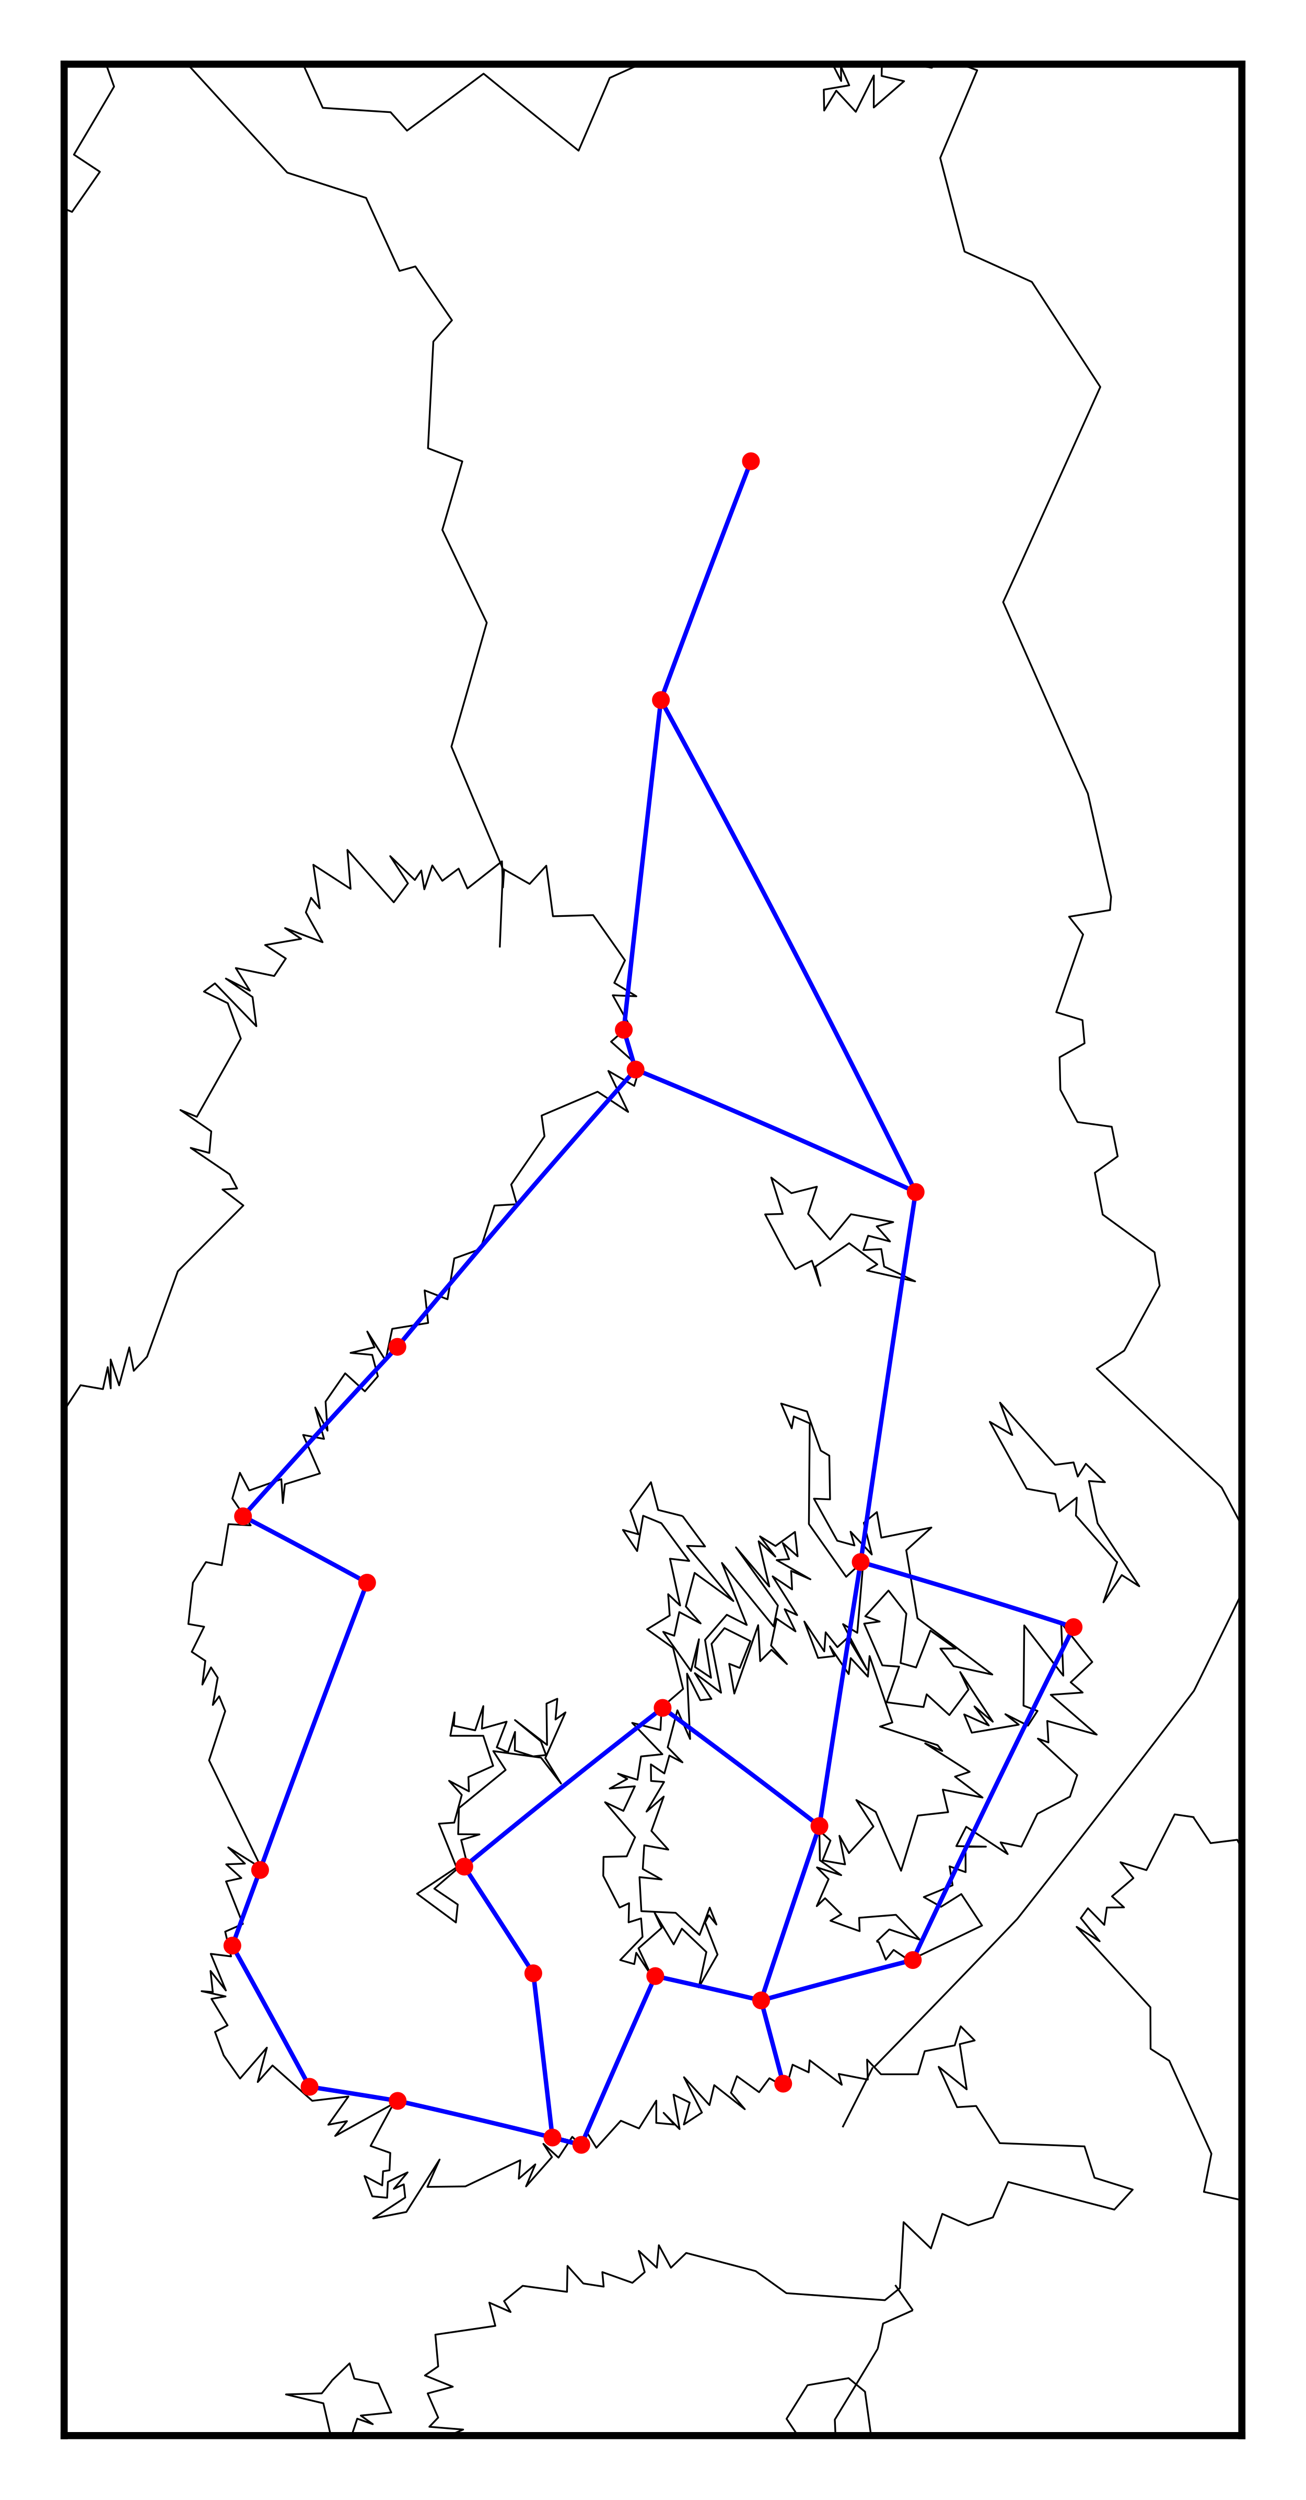 <?xml version="1.0" encoding="utf-8" standalone="no"?>
<!DOCTYPE svg PUBLIC "-//W3C//DTD SVG 1.1//EN"
  "http://www.w3.org/Graphics/SVG/1.1/DTD/svg11.dtd">
<svg xmlns:xlink="http://www.w3.org/1999/xlink" width="146.633pt" height="280.512pt" viewBox="0 0 146.633 280.512" xmlns="http://www.w3.org/2000/svg" version="1.1">
 <defs>
  <style type="text/css">*{stroke-linejoin: round; stroke-linecap: butt}</style>
 </defs>
 <g id="figure_1">
  <g id="patch_1">
   <path d="M 0 280.512 
L 146.633 280.512 
L 146.633 0 
L 0 0 
z
" style="fill: #ffffff"/>
  </g>
  <g id="axes_1">
   <g id="patch_2">
    <path d="M 7.2 273.312 
L 139.433 273.312 
L 139.433 7.2 
L 7.2 7.2 
z
" style="fill: #ffffff"/>
   </g>
   <g id="matplotlib.axis_1"/>
   <g id="matplotlib.axis_2"/>
   <g id="LineCollection_1">
    <path d="M 50.415 273.312 
L 52 272.635 
L 48.205 272.322 
L 49.197 271.291 
L 48.014 268.581 
L 50.836 267.823 
L 47.709 266.564 
L 49.197 265.545 
L 48.881 261.983 
L 55.614 260.996 
L 54.937 258.387 
L 57.329 259.445 
L 56.595 258.219 
L 58.682 256.504 
L 63.66 257.179 
L 63.718 254.267 
L 65.491 256.24 
L 67.779 256.597 
L 67.627 254.963 
L 71.001 256.166 
L 72.384 254.972 
L 71.716 252.58 
L 73.747 254.473 
L 73.975 251.948 
L 75.33 254.473 
L 77.046 252.816 
L 84.845 254.851 
L 88.296 257.329 
L 99.356 258.117 
L 101.043 256.758 
L 101.453 249.355 
L 104.523 252.307 
L 105.8 248.428 
L 108.718 249.716 
L 111.481 248.826 
L 113.201 244.851 
L 125.118 247.952 
L 127.177 245.708 
L 122.888 244.374 
L 121.762 240.857 
L 112.247 240.493 
L 109.596 236.323 
L 107.46 236.458 
L 105.39 231.924 
L 108.537 234.459 
L 107.755 229.379 
L 109.433 228.971 
L 107.86 227.383 
L 107.192 229.525 
L 103.826 230.176 
L 103.054 232.766 
L 98.918 232.765 
L 97.354 231.116 
L 97.431 233.365 
L 94.169 232.726 
L 94.513 233.946 
L 90.909 231.195 
L 90.794 232.552 
L 88.991 231.69 
L 88.277 234.294 
L 86.389 233.21 
L 85.227 234.776 
L 82.747 232.978 
L 82.071 234.844 
L 83.625 236.687 
L 80.193 233.984 
L 79.658 236.225 
L 76.798 233.095 
L 78.81 237.062 
L 76.779 238.4 
L 77.438 235.945 
L 75.616 235.048 
L 76.303 238.919 
L 74.511 237.091 
L 75.72 238.409 
L 73.681 238.218 
L 73.69 235.722 
L 71.746 238.842 
L 69.705 237.977 
L 66.959 241.011 
L 65.892 239.284 
L 65.547 241.049 
L 64.251 239.783 
L 62.707 242.121 
L 61.009 240.569 
L 61.973 242.054 
L 59.063 245.347 
L 60.104 242.876 
L 58.244 244.489 
L 58.416 242.408 
L 52.256 245.347 
L 47.985 245.404 
L 49.358 242.332 
L 45.621 248.218 
L 41.903 248.94 
L 45.497 246.593 
L 45.335 245.118 
L 44.219 245.623 
L 45.764 243.774 
L 43.552 244.841 
L 43.466 246.623 
L 41.797 246.461 
L 40.92 244.175 
L 42.913 245.234 
L 43.009 243.649 
L 43.733 243.534 
L 43.819 241.593 
L 41.607 240.809 
L 44.181 236.06 
L 37.631 239.687 
L 38.956 238.025 
L 36.859 238.429 
L 39.118 235.261 
L 35.057 235.742 
L 30.595 231.777 
L 28.936 233.637 
L 29.965 229.777 
L 26.952 233.25 
L 25.113 230.64 
L 24.14 228.015 
L 25.552 227.274 
L 23.74 224.302 
L 25.322 224.027 
L 22.633 223.44 
L 23.892 223.539 
L 23.635 221.171 
L 25.36 223.361 
L 23.664 219.251 
L 25.942 219.537 
L 25.283 216.762 
L 27.267 215.892 
L 25.379 211.121 
L 27.097 210.743 
L 25.399 209.205 
L 27.496 209.125 
L 25.627 207.303 
L 29.365 209.645 
L 23.472 197.54 
L 25.284 192.018 
L 24.607 190.349 
L 23.892 191.322 
L 24.445 188.266 
L 23.692 187.103 
L 22.719 189.036 
L 23.052 186.37 
L 21.528 185.36 
L 22.92 182.548 
L 21.147 182.238 
L 21.661 177.601 
L 23.12 175.292 
L 24.903 175.638 
L 25.655 171.033 
L 28.145 171.169 
L 26.085 168.154 
L 26.934 165.265 
L 27.983 167.255 
L 31.586 165.985 
L 31.757 168.671 
L 31.987 166.558 
L 35.924 165.338 
L 34.037 161.02 
L 36.381 161.469 
L 35.391 157.942 
L 36.773 160.541 
L 36.553 157.278 
L 38.755 154.107 
L 40.968 156.129 
L 42.426 154.441 
L 41.788 152.036 
L 39.357 151.811 
L 42.045 151.184 
L 41.234 149.418 
L 43.294 152.663 
L 44.037 149.116 
L 48.072 148.454 
L 47.671 144.798 
L 50.245 145.8 
L 51.008 141.212 
L 53.944 140.16 
L 55.517 135.281 
L 58.026 135.137 
L 57.395 132.923 
L 61.133 127.515 
L 60.808 125.188 
L 67.093 122.506 
L 70.524 124.773 
L 68.303 120.173 
L 71.211 121.853 
L 71.831 119.768 
L 68.608 116.894 
L 70.686 115.078 
L 68.798 111.684 
L 71.449 111.798 
L 68.97 110.289 
L 70.172 107.769 
L 66.596 102.69 
L 62.086 102.818 
L 61.334 97.145 
L 59.465 99.191 
L 56.604 97.562 
L 56.469 99.586 
L 56.358 96.655 
L 52.485 99.701 
L 51.494 97.468 
L 49.663 98.841 
L 48.538 97.119 
L 47.642 99.794 
L 47.299 97.678 
L 46.574 98.748 
L 43.81 96.069 
L 45.801 99.131 
L 44.21 101.254 
L 39.004 95.369 
L 39.365 99.747 
L 35.18 97.037 
L 35.905 101.937 
L 34.923 100.744 
L 34.341 102.377 
L 36.219 105.733 
L 32.006 104.144 
L 33.808 105.355 
L 29.766 106.046 
L 32.092 107.563 
L 30.785 109.522 
L 26.476 108.629 
L 28.058 111.17 
L 25.36 109.809 
L 28.355 111.888 
L 28.783 115.157 
L 24.13 110.347 
L 22.901 111.272 
L 25.57 112.574 
L 27.038 116.555 
L 22.1 125.324 
L 20.253 124.561 
L 23.72 126.958 
L 23.502 129.378 
L 21.413 128.81 
L 25.79 131.781 
L 26.619 133.367 
L 24.978 133.477 
L 27.324 135.271 
L 19.964 142.657 
L 16.512 152.242 
L 15.017 153.828 
L 14.519 151.195 
L 13.376 155.463 
L 12.422 152.556 
L 12.432 155.796 
L 12.098 153.418 
L 11.555 155.882 
L 9.046 155.441 
L 7.2 158.257 
L 7.2 158.257 
" clip-path="url(#p78d45de483)" style="fill: none; stroke: #000000; stroke-width: 0.2"/>
    <path d="M 37.279 267.138 
L 37.278 267.119 
L 39.252 265.201 
L 39.786 266.925 
L 42.484 267.471 
L 43.932 270.72 
L 40.51 271.062 
L 41.855 272.029 
L 40.11 271.412 
L 39.478 273.312 
" clip-path="url(#p78d45de483)" style="fill: none; stroke: #000000; stroke-width: 0.2"/>
    <path d="M 37.136 273.312 
L 36.306 269.688 
L 32.11 268.691 
L 36.124 268.572 
L 37.279 267.138 
" clip-path="url(#p78d45de483)" style="fill: none; stroke: #000000; stroke-width: 0.2"/>
    <path d="M 133.989 203.929 
L 135.924 206.829 
L 138.909 206.454 
L 139.433 207.383 
" clip-path="url(#p78d45de483)" style="fill: none; stroke: #000000; stroke-width: 0.2"/>
    <path d="M 139.433 246.828 
L 139.35 246.878 
L 135.174 245.959 
L 136.013 241.677 
L 131.281 231.249 
L 129.183 229.909 
L 129.164 225.248 
L 120.879 216.22 
L 123.466 217.842 
L 121.349 215.243 
L 122.15 214.132 
L 123.987 216.003 
L 124.273 214.052 
L 126.199 214.039 
L 124.852 212.8 
L 127.254 210.755 
L 125.802 208.971 
L 128.716 209.857 
L 131.885 203.6 
L 134.011 203.909 
L 133.989 203.929 
" clip-path="url(#p78d45de483)" style="fill: none; stroke: #000000; stroke-width: 0.2"/>
    <path d="M 98.413 217.869 
L 99.849 216.511 
L 103.282 217.664 
L 100.593 214.873 
L 96.458 215.203 
L 96.519 216.709 
L 93.239 215.534 
L 94.463 214.807 
L 92.635 213.012 
L 91.701 213.9 
L 93.029 210.868 
L 91.726 209.551 
L 94.45 210.423 
L 92.057 208.758 
L 91.993 205.417 
L 93.242 206.541 
L 92.355 208.771 
L 94.882 209.211 
L 94.246 206 
L 95.321 207.944 
L 98.066 204.962 
L 96.147 201.987 
L 98.321 203.325 
L 101.168 209.93 
L 103.047 203.734 
L 106.454 203.352 
L 105.853 200.823 
L 110.315 201.711 
L 107.226 199.366 
L 108.872 198.825 
L 103.876 195.636 
L 105.789 196.49 
L 105.268 195.833 
L 98.804 193.748 
L 100.193 193.292 
L 97.631 185.835 
L 97.444 188.148 
L 95.515 186.062 
L 95.286 187.86 
L 93.179 184.741 
L 93.678 185.842 
L 91.85 186.048 
L 90.306 181.961 
L 92.546 185.312 
L 92.702 183.169 
L 94.021 184.837 
L 95.19 183.762 
L 97.355 187.374 
L 94.653 182.251 
L 96.252 183.231 
L 96.938 175.156 
L 95.006 176.946 
L 90.82 171.021 
L 90.913 159.724 
L 89.13 158.948 
L 88.891 160.28 
L 87.703 157.499 
L 90.604 158.391 
L 92.149 162.782 
L 93.112 163.349 
L 93.194 168.252 
L 91.386 168.175 
L 94.005 172.892 
L 95.94 173.424 
L 95.495 171.877 
L 97.885 174.437 
L 96.986 170.888 
L 98.454 169.68 
L 98.953 172.549 
L 104.575 171.414 
L 101.75 173.962 
L 103.015 181.594 
L 111.415 187.908 
L 107.064 186.969 
L 105.58 184.996 
L 107.302 184.996 
L 104.461 182.975 
L 102.853 187.113 
L 101.108 186.612 
L 101.763 181.076 
L 99.757 178.483 
L 97.151 181.373 
L 98.766 181.961 
L 97.024 182.196 
L 99.064 186.879 
L 100.952 187.023 
L 99.554 191.022 
L 103.689 191.554 
L 104.045 190.127 
L 106.593 192.461 
L 108.739 189.593 
L 107.801 187.627 
L 111.469 193.203 
L 109.409 191.486 
L 111.017 193.618 
L 108.256 192.386 
L 109.11 194.434 
L 114.377 193.537 
L 112.88 192.359 
L 115.416 193.639 
L 116.487 191.991 
L 114.917 191.397 
L 114.999 182.396 
L 119.385 188.039 
L 119.144 182.113 
L 122.637 186.502 
L 120.212 188.779 
L 121.556 189.928 
L 117.977 190.181 
L 123.135 194.652 
L 117.58 193.115 
L 117.717 195.528 
L 116.528 195.1 
L 120.946 199.19 
L 120.132 201.611 
L 116.481 203.533 
L 114.679 207.223 
L 112.343 206.742 
L 113.143 208.057 
L 108.488 204.988 
L 107.372 207.163 
L 110.693 207.223 
L 108.402 207.236 
L 108.418 210.084 
L 106.616 209.431 
L 106.953 211.559 
L 103.724 212.88 
L 105.656 213.973 
L 107.931 212.542 
L 110.261 216.075 
L 102.103 219.999 
L 100.336 218.81 
L 99.446 219.907 
L 98.667 217.935 
L 98.413 217.869 
L 98.413 217.869 
" clip-path="url(#p78d45de483)" style="fill: none; stroke: #000000; stroke-width: 0.2"/>
    <path d="M 76.636 170.123 
L 79.16 173.536 
L 77.132 173.466 
L 82.341 179.662 
L 77.99 176.501 
L 77.002 180.272 
L 78.667 182.175 
L 76.271 180.895 
L 75.702 183.556 
L 74.463 183.114 
L 77.577 187.511 
L 78.477 183.949 
L 78.035 187.065 
L 79.834 188.272 
L 79.16 184.024 
L 81.604 181.2 
L 83.844 182.348 
L 81.054 175.386 
L 86.854 182.507 
L 87.337 180.168 
L 82.63 173.633 
L 86.377 178.038 
L 85.176 172.955 
L 87.057 174.674 
L 85.332 172.402 
L 87.07 173.487 
L 89.257 171.905 
L 89.556 174.646 
L 87.89 173.158 
L 88.599 174.961 
L 87.201 175.065 
L 90.995 177.225 
L 88.825 176.278 
L 88.936 178.358 
L 86.749 176.891 
L 89.501 181.241 
L 88.1 180.577 
L 89.317 183.066 
L 87.202 181.639 
L 86.568 184.651 
L 88.354 186.735 
L 86.622 185.126 
L 85.354 186.412 
L 85.125 182.368 
L 82.446 190.045 
L 81.871 186.701 
L 83.059 187.169 
L 84.251 184.155 
L 81.346 182.7 
L 79.888 184.465 
L 80.959 189.949 
L 78.013 187.751 
L 79.878 190.646 
L 78.629 190.789 
L 77.139 187.806 
L 77.482 195.141 
L 76.055 191.922 
L 74.965 196.07 
L 76.627 197.764 
L 75.155 196.999 
L 74.593 199.008 
L 73.077 197.987 
L 73.102 199.852 
L 74.561 199.96 
L 72.587 203.291 
L 74.523 201.604 
L 73.137 205.457 
L 75.032 207.557 
L 72.333 207.069 
L 72.171 209.724 
L 74.285 210.908 
L 71.799 210.642 
L 72.009 214.463 
L 75.861 214.648 
L 78.547 217.137 
L 79.684 214.066 
L 80.441 215.963 
L 79.591 214.923 
L 79.162 215.74 
L 80.561 219.329 
L 78.454 223.014 
L 79.309 219.047 
L 76.56 216.425 
L 75.639 218.191 
L 73.49 214.621 
L 74.285 216.346 
L 71.688 218.632 
L 73.122 221.672 
L 71.437 219.132 
L 71.215 220.4 
L 69.632 219.947 
L 72.143 217.342 
L 71.977 215.276 
L 70.576 215.719 
L 70.63 213.562 
L 69.556 214.059 
L 67.731 210.496 
L 67.76 208.371 
L 70.366 208.311 
L 71.304 206.167 
L 67.935 202.236 
L 69.991 203.211 
L 71.281 200.452 
L 68.453 200.701 
L 70.426 199.622 
L 69.394 199.035 
L 71.567 199.716 
L 71.971 197.1 
L 74.37 196.85 
L 70.983 193.333 
L 74.154 194.135 
L 74.278 191.609 
L 76.697 189.525 
L 75.575 184.927 
L 72.651 182.831 
L 75.194 181.283 
L 75.019 178.892 
L 76.363 180.162 
L 75.222 174.911 
L 77.383 175.163 
L 74.256 170.93 
L 72.209 170.088 
L 71.536 174.053 
L 69.943 171.681 
L 71.688 172.171 
L 70.773 169.505 
L 73.087 166.327 
L 73.897 169.441 
L 76.636 170.123 
L 76.636 170.123 
" clip-path="url(#p78d45de483)" style="fill: none; stroke: #000000; stroke-width: 0.2"/>
    <path d="M 97.116 268.358 
L 97.799 273.312 
" clip-path="url(#p78d45de483)" style="fill: none; stroke: #000000; stroke-width: 0.2"/>
    <path d="M 89.578 273.312 
L 88.31 271.426 
L 90.668 267.656 
L 95.276 266.866 
L 97.116 268.383 
L 97.116 268.358 
" clip-path="url(#p78d45de483)" style="fill: none; stroke: #000000; stroke-width: 0.2"/>
    <path d="M 104.394 7.2 
L 104.626 7.605 
L 102.587 7.2 
" clip-path="url(#p78d45de483)" style="fill: none; stroke: #000000; stroke-width: 0.2"/>
    <path d="M 99.018 7.2 
L 98.985 8.521 
L 101.508 9.11 
L 98.102 12.066 
L 98.114 8.468 
L 96.083 12.547 
L 93.894 10.173 
L 92.537 12.408 
L 92.492 10.059 
L 95.349 9.575 
L 94.418 7.464 
L 94.443 9.092 
L 93.481 7.2 
" clip-path="url(#p78d45de483)" style="fill: none; stroke: #000000; stroke-width: 0.2"/>
    <path d="M 91.965 7.2 
L 91.869 7.341 
L 91.656 7.2 
" clip-path="url(#p78d45de483)" style="fill: none; stroke: #000000; stroke-width: 0.2"/>
    <path d="M 88.348 140.927 
L 85.907 136.27 
L 87.887 136.219 
L 86.59 132.139 
L 88.856 133.89 
L 91.72 133.166 
L 90.728 136.219 
L 93.207 139.104 
L 95.546 136.255 
L 100.285 137.138 
L 98.435 137.623 
L 99.926 139.31 
L 97.479 138.665 
L 96.938 140.277 
L 98.947 140.166 
L 99.265 142.117 
L 102.745 143.787 
L 97.345 142.57 
L 98.502 141.884 
L 95.337 139.507 
L 91.551 142.132 
L 92.12 144.282 
L 91.154 141.468 
L 89.279 142.424 
L 88.389 141.022 
L 88.348 140.927 
" clip-path="url(#p78d45de483)" style="fill: none; stroke: #000000; stroke-width: 0.2"/>
    <path d="M 125.287 175.184 
L 120.8 170.074 
L 120.895 168.055 
L 118.953 169.603 
L 118.48 167.639 
L 115.279 167.061 
L 111.129 159.547 
L 113.658 161.034 
L 112.279 157.398 
L 118.46 164.376 
L 120.539 164.107 
L 121.006 165.692 
L 121.915 164.256 
L 124.06 166.327 
L 122.258 166.193 
L 123.234 170.944 
L 127.915 178.003 
L 125.945 176.745 
L 123.889 179.808 
L 125.43 175.281 
L 125.287 175.184 
" clip-path="url(#p78d45de483)" style="fill: none; stroke: #000000; stroke-width: 0.2"/>
    <path d="M 51.056 192.079 
L 50.957 193.652 
L 53.347 194.169 
L 54.266 191.451 
L 54.104 193.979 
L 56.884 193.197 
L 55.775 196.077 
L 57.024 196.626 
L 57.828 194.346 
L 57.803 196.436 
L 59.866 197.094 
L 61.308 196.938 
L 60.724 195.399 
L 57.819 193.019 
L 61.42 195.806 
L 61.359 191.172 
L 62.573 190.625 
L 62.367 192.958 
L 63.492 192.154 
L 61.223 197.283 
L 62.99 200.142 
L 60.739 197.236 
L 55.384 196.498 
L 56.77 198.616 
L 51.526 202.895 
L 51.44 205.825 
L 53.833 205.846 
L 51.78 206.481 
L 52.372 208.831 
L 48.764 211.938 
L 51.393 213.715 
L 51.186 215.732 
L 46.826 212.508 
L 51.259 209.551 
L 49.276 204.647 
L 50.999 204.526 
L 51.847 201.415 
L 50.42 199.831 
L 52.651 201.018 
L 52.591 199.406 
L 55.369 198.156 
L 54.259 194.781 
L 50.563 194.781 
L 51.056 192.079 
" clip-path="url(#p78d45de483)" style="fill: none; stroke: #000000; stroke-width: 0.2"/>
   </g>
   <g id="LineCollection_2">
    <path d="M 11.906 7.2 
L 12.325 8.371 
L 12.807 9.716 
L 12.223 10.711 
L 11.638 11.704 
L 11.054 12.696 
L 10.47 13.687 
L 9.885 14.676 
L 9.301 15.663 
L 8.716 16.65 
L 8.301 17.351 
L 11.215 19.277 
L 10.608 20.152 
L 10.002 21.027 
L 9.395 21.9 
L 8.788 22.772 
L 8.182 23.643 
L 8.088 23.777 
L 7.409 23.497 
L 7.2 23.41 
" clip-path="url(#p78d45de483)" style="fill: none; stroke: #000000; stroke-width: 0.2"/>
    <path d="M 71.869 7.2 
L 71.782 7.239 
L 71.105 7.546 
L 70.427 7.852 
L 69.75 8.158 
L 69.072 8.464 
L 68.459 8.741 
L 67.936 9.968 
L 67.412 11.194 
L 66.889 12.418 
L 66.365 13.639 
L 65.842 14.859 
L 65.318 16.076 
L 64.96 16.908 
L 64.302 16.377 
L 63.643 15.846 
L 62.984 15.315 
L 62.326 14.783 
L 61.667 14.251 
L 61.009 13.718 
L 60.35 13.185 
L 59.692 12.652 
L 59.033 12.119 
L 58.375 11.584 
L 57.716 11.05 
L 57.058 10.515 
L 56.399 9.98 
L 55.741 9.444 
L 55.082 8.908 
L 54.424 8.371 
L 54.294 8.266 
L 53.632 8.761 
L 52.969 9.255 
L 52.306 9.75 
L 51.643 10.244 
L 50.981 10.738 
L 50.318 11.231 
L 49.655 11.724 
L 48.992 12.217 
L 48.329 12.709 
L 47.667 13.201 
L 47.004 13.693 
L 46.341 14.184 
L 45.698 14.661 
L 43.854 12.591 
L 43.168 12.547 
L 42.482 12.503 
L 41.795 12.459 
L 41.109 12.414 
L 40.423 12.37 
L 39.736 12.326 
L 39.05 12.282 
L 38.364 12.238 
L 37.678 12.194 
L 36.991 12.149 
L 36.305 12.105 
L 36.239 12.101 
L 35.704 10.918 
L 35.168 9.733 
L 34.632 8.547 
L 34.096 7.358 
L 34.025 7.2 
" clip-path="url(#p78d45de483)" style="fill: none; stroke: #000000; stroke-width: 0.2"/>
    <path d="M 21.054 7.2 
L 21.201 7.361 
L 21.839 8.06 
L 22.478 8.758 
L 23.116 9.456 
L 23.755 10.153 
L 24.393 10.849 
L 25.031 11.544 
L 25.67 12.239 
L 26.308 12.934 
L 26.947 13.627 
L 27.585 14.32 
L 28.224 15.012 
L 28.862 15.704 
L 29.501 16.394 
L 30.139 17.085 
L 30.778 17.774 
L 31.416 18.463 
L 32.054 19.151 
L 32.26 19.373 
L 32.942 19.591 
L 33.624 19.811 
L 34.306 20.029 
L 34.988 20.248 
L 35.669 20.467 
L 36.351 20.686 
L 37.033 20.904 
L 37.714 21.123 
L 38.396 21.341 
L 39.078 21.56 
L 39.76 21.778 
L 40.442 21.996 
L 41.105 22.209 
L 41.639 23.38 
L 42.172 24.55 
L 42.706 25.717 
L 43.24 26.883 
L 43.773 28.047 
L 44.307 29.209 
L 44.84 30.369 
L 44.855 30.401 
L 46.638 29.898 
L 47.24 30.786 
L 47.841 31.673 
L 48.442 32.559 
L 49.044 33.444 
L 49.645 34.328 
L 50.247 35.211 
L 50.744 35.94 
L 48.653 38.331 
L 48.564 40.135 
L 48.474 41.935 
L 48.385 43.729 
L 48.295 45.52 
L 48.206 47.305 
L 48.117 49.087 
L 48.056 50.299 
L 48.735 50.559 
L 49.414 50.819 
L 50.093 51.079 
L 50.772 51.339 
L 51.452 51.599 
L 51.908 51.773 
L 51.494 53.198 
L 51.08 54.619 
L 50.666 56.038 
L 50.252 57.454 
L 49.838 58.867 
L 49.664 59.461 
L 50.196 60.578 
L 50.727 61.694 
L 51.259 62.808 
L 51.791 63.92 
L 52.322 65.031 
L 52.854 66.14 
L 53.386 67.247 
L 53.918 68.352 
L 54.449 69.456 
L 54.653 69.879 
L 54.253 71.294 
L 53.853 72.705 
L 53.453 74.114 
L 53.052 75.52 
L 52.652 76.923 
L 52.252 78.323 
L 51.851 79.721 
L 51.451 81.116 
L 51.051 82.508 
L 50.684 83.781 
L 51.179 84.965 
L 51.673 86.147 
L 52.168 87.327 
L 52.663 88.505 
L 53.157 89.681 
L 53.652 90.855 
L 54.147 92.027 
L 54.642 93.198 
L 55.136 94.366 
L 55.631 95.533 
L 56.126 96.698 
L 56.471 97.511 
L 56.404 99.177 
L 56.337 100.84 
L 56.27 102.499 
L 56.203 104.154 
L 56.136 105.806 
L 56.115 106.321 
" clip-path="url(#p78d45de483)" style="fill: none; stroke: #000000; stroke-width: 0.2"/>
    <path d="M 107.884 7.2 
L 109.717 7.887 
L 105.564 17.725 
L 108.3 28.231 
L 115.854 31.637 
L 123.539 43.424 
L 114.666 63.121 
L 112.629 67.568 
L 121.302 87.18 
L 122.141 89.047 
L 124.747 100.617 
L 124.629 102.122 
L 120.03 102.87 
L 121.607 104.863 
L 118.594 113.584 
L 121.537 114.479 
L 121.769 117.075 
L 118.966 118.644 
L 119.055 122.299 
L 120.977 125.912 
L 124.823 126.441 
L 125.49 129.76 
L 122.926 131.606 
L 123.809 136.292 
L 129.628 140.525 
L 130.204 144.274 
L 126.228 151.558 
L 123.135 153.594 
L 137.167 166.934 
L 139.433 171.207 
L 139.433 171.207 
" clip-path="url(#p78d45de483)" style="fill: none; stroke: #000000; stroke-width: 0.2"/>
    <path d="M 139.433 178.761 
L 139.365 178.9 
L 138.865 179.926 
L 138.365 180.951 
L 137.865 181.975 
L 137.365 182.997 
L 136.865 184.018 
L 136.365 185.038 
L 135.866 186.056 
L 135.366 187.073 
L 134.866 188.088 
L 134.366 189.102 
L 134.055 189.73 
L 133.47 190.499 
L 132.883 191.267 
L 132.297 192.035 
L 131.711 192.802 
L 131.125 193.567 
L 130.539 194.332 
L 129.953 195.097 
L 129.367 195.86 
L 128.781 196.623 
L 128.195 197.385 
L 127.609 198.146 
L 127.023 198.906 
L 126.437 199.666 
L 125.851 200.425 
L 125.265 201.183 
L 124.679 201.94 
L 124.093 202.697 
L 123.507 203.452 
L 122.921 204.207 
L 122.335 204.962 
L 121.749 205.715 
L 121.163 206.468 
L 120.577 207.22 
L 119.991 207.971 
L 119.405 208.721 
L 118.819 209.471 
L 118.233 210.22 
L 117.647 210.968 
L 117.061 211.715 
L 116.475 212.462 
L 115.889 213.208 
L 115.303 213.953 
L 114.717 214.698 
L 114.214 215.335 
L 113.601 215.977 
L 112.988 216.617 
L 112.375 217.258 
L 111.762 217.897 
L 111.148 218.536 
L 110.535 219.175 
L 109.922 219.813 
L 109.309 220.451 
L 108.696 221.087 
L 108.082 221.724 
L 107.469 222.36 
L 106.856 222.995 
L 106.243 223.63 
L 105.629 224.264 
L 105.016 224.898 
L 104.403 225.531 
L 103.79 226.163 
L 103.177 226.796 
L 102.563 227.427 
L 101.95 228.058 
L 101.337 228.689 
L 100.724 229.319 
L 100.11 229.948 
L 99.497 230.577 
L 98.884 231.205 
L 98.271 231.833 
L 98.165 231.941 
" clip-path="url(#p78d45de483)" style="fill: none; stroke: #000000; stroke-width: 0.2"/>
    <path d="M 98.547 263.563 
L 98.024 264.43 
L 97.501 265.297 
L 96.978 266.162 
L 96.455 267.027 
L 95.933 267.89 
L 95.41 268.752 
L 94.887 269.614 
L 94.364 270.474 
L 93.841 271.334 
L 93.729 271.518 
L 93.788 272.837 
L 93.81 273.312 
" clip-path="url(#p78d45de483)" style="fill: none; stroke: #000000; stroke-width: 0.2"/>
    <path d="M 98.547 263.563 
L 99.15 260.737 
L 102.494 259.248 
" clip-path="url(#p78d45de483)" style="fill: none; stroke: #000000; stroke-width: 0.2"/>
    <path d="M 100.51 256.413 
L 102.494 259.248 
" clip-path="url(#p78d45de483)" style="fill: none; stroke: #000000; stroke-width: 0.2"/>
    <path d="M 97.997 231.987 
L 97.506 232.962 
L 97.015 233.937 
L 96.525 234.91 
L 96.034 235.882 
L 95.543 236.853 
L 95.053 237.822 
L 94.602 238.711 
" clip-path="url(#p78d45de483)" style="fill: none; stroke: #000000; stroke-width: 0.2"/>
   </g>
   <g id="LineCollection_3"/>
   <g id="line2d_1">
    <path d="M 85.456 224.478 
L 85.456 224.478 
L 85.339 224.45 
L 85.221 224.422 
L 85.104 224.394 
L 84.987 224.366 
L 84.87 224.339 
L 84.752 224.311 
L 84.635 224.283 
L 84.518 224.255 
L 84.401 224.227 
L 84.283 224.2 
L 84.166 224.172 
L 84.049 224.144 
L 83.931 224.116 
L 83.814 224.089 
L 83.697 224.061 
L 83.579 224.033 
L 83.462 224.006 
L 83.345 223.978 
L 83.227 223.951 
L 83.11 223.923 
L 82.992 223.895 
L 82.875 223.868 
L 82.758 223.84 
L 82.64 223.813 
L 82.523 223.785 
L 82.405 223.758 
L 82.288 223.73 
L 82.171 223.703 
L 82.053 223.675 
L 81.936 223.648 
L 81.818 223.621 
L 81.701 223.593 
L 81.583 223.566 
L 81.466 223.539 
L 81.348 223.511 
L 81.231 223.484 
L 81.113 223.457 
L 80.996 223.429 
L 80.878 223.402 
L 80.761 223.375 
L 80.643 223.348 
L 80.525 223.321 
L 80.408 223.293 
L 80.29 223.266 
L 80.173 223.239 
L 80.055 223.212 
L 79.937 223.185 
L 79.82 223.158 
L 79.702 223.131 
L 79.585 223.104 
L 79.467 223.077 
L 79.349 223.049 
L 79.232 223.022 
L 79.114 222.995 
L 78.996 222.969 
L 78.879 222.942 
L 78.761 222.915 
L 78.643 222.888 
L 78.525 222.861 
L 78.408 222.834 
L 78.29 222.807 
L 78.172 222.78 
L 78.055 222.753 
L 77.937 222.727 
L 77.819 222.7 
L 77.701 222.673 
L 77.584 222.646 
L 77.466 222.619 
L 77.348 222.593 
L 77.23 222.566 
L 77.112 222.539 
L 76.995 222.513 
L 76.877 222.486 
L 76.759 222.459 
L 76.641 222.433 
L 76.523 222.406 
L 76.405 222.38 
L 76.287 222.353 
L 76.17 222.326 
L 76.052 222.3 
L 75.934 222.273 
L 75.816 222.247 
L 75.698 222.22 
L 75.58 222.194 
L 75.462 222.168 
L 75.344 222.141 
L 75.226 222.115 
L 75.108 222.088 
L 74.99 222.062 
L 74.872 222.036 
L 74.754 222.009 
L 74.636 221.983 
L 74.518 221.957 
L 74.4 221.93 
L 74.282 221.904 
L 74.164 221.878 
L 74.046 221.852 
L 73.928 221.825 
L 73.81 221.799 
L 73.692 221.773 
L 73.574 221.747 
L 73.574 221.747 
" clip-path="url(#p78d45de483)" style="fill: none; stroke: #0000ff; stroke-width: 0.5; stroke-linecap: square"/>
   </g>
   <g id="line2d_2">
    <path d="M 85.456 224.478 
L 85.456 224.478 
L 85.481 224.571 
L 85.505 224.664 
L 85.53 224.757 
L 85.555 224.85 
L 85.58 224.943 
L 85.605 225.036 
L 85.63 225.129 
L 85.654 225.222 
L 85.679 225.315 
L 85.704 225.408 
L 85.729 225.501 
L 85.754 225.593 
L 85.778 225.686 
L 85.803 225.779 
L 85.828 225.872 
L 85.853 225.965 
L 85.877 226.058 
L 85.902 226.151 
L 85.927 226.244 
L 85.952 226.336 
L 85.976 226.429 
L 86.001 226.522 
L 86.026 226.615 
L 86.05 226.708 
L 86.075 226.8 
L 86.1 226.893 
L 86.124 226.986 
L 86.149 227.079 
L 86.174 227.171 
L 86.199 227.264 
L 86.223 227.357 
L 86.248 227.449 
L 86.272 227.542 
L 86.297 227.635 
L 86.322 227.727 
L 86.346 227.82 
L 86.371 227.913 
L 86.396 228.005 
L 86.42 228.098 
L 86.445 228.191 
L 86.469 228.283 
L 86.494 228.376 
L 86.519 228.468 
L 86.543 228.561 
L 86.568 228.653 
L 86.592 228.746 
L 86.617 228.839 
L 86.642 228.931 
L 86.666 229.024 
L 86.691 229.116 
L 86.715 229.209 
L 86.74 229.301 
L 86.764 229.394 
L 86.789 229.486 
L 86.813 229.578 
L 86.838 229.671 
L 86.862 229.763 
L 86.887 229.856 
L 86.911 229.948 
L 86.936 230.041 
L 86.96 230.133 
L 86.985 230.225 
L 87.009 230.318 
L 87.034 230.41 
L 87.058 230.502 
L 87.083 230.595 
L 87.107 230.687 
L 87.132 230.779 
L 87.156 230.872 
L 87.18 230.964 
L 87.205 231.056 
L 87.229 231.149 
L 87.254 231.241 
L 87.278 231.333 
L 87.302 231.425 
L 87.327 231.518 
L 87.351 231.61 
L 87.376 231.702 
L 87.4 231.794 
L 87.424 231.886 
L 87.449 231.979 
L 87.473 232.071 
L 87.497 232.163 
L 87.522 232.255 
L 87.546 232.347 
L 87.57 232.439 
L 87.595 232.531 
L 87.619 232.623 
L 87.643 232.716 
L 87.668 232.808 
L 87.692 232.9 
L 87.716 232.992 
L 87.741 233.084 
L 87.765 233.176 
L 87.789 233.268 
L 87.813 233.36 
L 87.838 233.452 
L 87.862 233.544 
L 87.886 233.636 
L 87.91 233.728 
L 87.935 233.82 
L 87.935 233.82 
" clip-path="url(#p78d45de483)" style="fill: none; stroke: #0000ff; stroke-width: 0.5; stroke-linecap: square"/>
   </g>
   <g id="line2d_3">
    <path d="M 85.456 224.478 
L 85.456 224.478 
L 85.519 224.286 
L 85.582 224.095 
L 85.645 223.903 
L 85.709 223.711 
L 85.772 223.52 
L 85.835 223.328 
L 85.899 223.136 
L 85.962 222.944 
L 86.025 222.752 
L 86.089 222.56 
L 86.152 222.368 
L 86.216 222.176 
L 86.279 221.984 
L 86.343 221.792 
L 86.407 221.6 
L 86.47 221.408 
L 86.534 221.216 
L 86.598 221.023 
L 86.662 220.831 
L 86.725 220.639 
L 86.789 220.446 
L 86.853 220.254 
L 86.917 220.061 
L 86.981 219.869 
L 87.045 219.676 
L 87.109 219.483 
L 87.173 219.291 
L 87.237 219.098 
L 87.301 218.905 
L 87.365 218.712 
L 87.429 218.52 
L 87.493 218.327 
L 87.558 218.134 
L 87.622 217.941 
L 87.686 217.748 
L 87.75 217.555 
L 87.815 217.361 
L 87.879 217.168 
L 87.944 216.975 
L 88.008 216.782 
L 88.072 216.589 
L 88.137 216.395 
L 88.202 216.202 
L 88.266 216.008 
L 88.331 215.815 
L 88.395 215.621 
L 88.46 215.428 
L 88.525 215.234 
L 88.59 215.041 
L 88.654 214.847 
L 88.719 214.653 
L 88.784 214.459 
L 88.849 214.266 
L 88.914 214.072 
L 88.979 213.878 
L 89.044 213.684 
L 89.109 213.49 
L 89.174 213.296 
L 89.239 213.102 
L 89.304 212.907 
L 89.369 212.713 
L 89.434 212.519 
L 89.5 212.325 
L 89.565 212.13 
L 89.63 211.936 
L 89.695 211.742 
L 89.761 211.547 
L 89.826 211.353 
L 89.892 211.158 
L 89.957 210.964 
L 90.022 210.769 
L 90.088 210.574 
L 90.154 210.38 
L 90.219 210.185 
L 90.285 209.99 
L 90.35 209.795 
L 90.416 209.6 
L 90.482 209.405 
L 90.548 209.21 
L 90.613 209.015 
L 90.679 208.82 
L 90.745 208.625 
L 90.811 208.43 
L 90.877 208.235 
L 90.943 208.039 
L 91.009 207.844 
L 91.075 207.649 
L 91.141 207.453 
L 91.207 207.258 
L 91.273 207.062 
L 91.34 206.867 
L 91.406 206.671 
L 91.472 206.476 
L 91.538 206.28 
L 91.605 206.084 
L 91.671 205.888 
L 91.737 205.693 
L 91.804 205.497 
L 91.87 205.301 
L 91.937 205.105 
L 92.003 204.909 
L 92.003 204.909 
" clip-path="url(#p78d45de483)" style="fill: none; stroke: #0000ff; stroke-width: 0.5; stroke-linecap: square"/>
   </g>
   <g id="line2d_4">
    <path d="M 85.456 224.478 
L 85.456 224.478 
L 85.623 224.431 
L 85.791 224.385 
L 85.959 224.338 
L 86.126 224.292 
L 86.294 224.245 
L 86.462 224.199 
L 86.63 224.153 
L 86.797 224.106 
L 86.965 224.06 
L 87.133 224.014 
L 87.301 223.967 
L 87.469 223.921 
L 87.636 223.875 
L 87.804 223.829 
L 87.972 223.783 
L 88.14 223.737 
L 88.308 223.691 
L 88.476 223.645 
L 88.644 223.599 
L 88.812 223.553 
L 88.98 223.507 
L 89.148 223.461 
L 89.316 223.415 
L 89.484 223.37 
L 89.653 223.324 
L 89.821 223.278 
L 89.989 223.233 
L 90.157 223.187 
L 90.325 223.141 
L 90.493 223.096 
L 90.662 223.05 
L 90.83 223.005 
L 90.998 222.959 
L 91.166 222.914 
L 91.335 222.869 
L 91.503 222.823 
L 91.672 222.778 
L 91.84 222.733 
L 92.008 222.687 
L 92.177 222.642 
L 92.345 222.597 
L 92.514 222.552 
L 92.682 222.507 
L 92.851 222.462 
L 93.019 222.417 
L 93.188 222.372 
L 93.356 222.327 
L 93.525 222.282 
L 93.693 222.237 
L 93.862 222.192 
L 94.031 222.147 
L 94.199 222.102 
L 94.368 222.058 
L 94.537 222.013 
L 94.706 221.968 
L 94.874 221.923 
L 95.043 221.879 
L 95.212 221.834 
L 95.381 221.79 
L 95.549 221.745 
L 95.718 221.701 
L 95.887 221.656 
L 96.056 221.612 
L 96.225 221.568 
L 96.394 221.523 
L 96.563 221.479 
L 96.732 221.435 
L 96.901 221.39 
L 97.07 221.346 
L 97.239 221.302 
L 97.408 221.258 
L 97.577 221.214 
L 97.746 221.17 
L 97.915 221.126 
L 98.084 221.082 
L 98.253 221.038 
L 98.423 220.994 
L 98.592 220.95 
L 98.761 220.906 
L 98.93 220.863 
L 99.099 220.819 
L 99.269 220.775 
L 99.438 220.731 
L 99.607 220.688 
L 99.777 220.644 
L 99.946 220.601 
L 100.115 220.557 
L 100.285 220.514 
L 100.454 220.47 
L 100.623 220.427 
L 100.793 220.383 
L 100.962 220.34 
L 101.132 220.297 
L 101.301 220.253 
L 101.471 220.21 
L 101.64 220.167 
L 101.81 220.124 
L 101.98 220.08 
L 102.149 220.037 
L 102.319 219.994 
L 102.488 219.951 
L 102.488 219.951 
" clip-path="url(#p78d45de483)" style="fill: none; stroke: #0000ff; stroke-width: 0.5; stroke-linecap: square"/>
   </g>
   <g id="line2d_5">
    <path d="M 73.574 221.747 
L 73.574 221.747 
L 73.49 221.936 
L 73.406 222.126 
L 73.321 222.315 
L 73.237 222.504 
L 73.153 222.693 
L 73.069 222.883 
L 72.985 223.072 
L 72.901 223.261 
L 72.817 223.45 
L 72.733 223.639 
L 72.649 223.828 
L 72.565 224.017 
L 72.481 224.206 
L 72.398 224.395 
L 72.314 224.584 
L 72.23 224.773 
L 72.146 224.961 
L 72.063 225.15 
L 71.979 225.339 
L 71.896 225.528 
L 71.812 225.716 
L 71.729 225.905 
L 71.645 226.093 
L 71.562 226.282 
L 71.479 226.47 
L 71.396 226.659 
L 71.312 226.847 
L 71.229 227.036 
L 71.146 227.224 
L 71.063 227.412 
L 70.98 227.6 
L 70.897 227.789 
L 70.814 227.977 
L 70.731 228.165 
L 70.648 228.353 
L 70.565 228.541 
L 70.482 228.729 
L 70.4 228.917 
L 70.317 229.105 
L 70.234 229.293 
L 70.152 229.481 
L 70.069 229.669 
L 69.986 229.857 
L 69.904 230.044 
L 69.821 230.232 
L 69.739 230.42 
L 69.657 230.608 
L 69.574 230.795 
L 69.492 230.983 
L 69.41 231.17 
L 69.327 231.358 
L 69.245 231.545 
L 69.163 231.733 
L 69.081 231.92 
L 68.999 232.107 
L 68.917 232.295 
L 68.835 232.482 
L 68.753 232.669 
L 68.671 232.856 
L 68.589 233.044 
L 68.507 233.231 
L 68.425 233.418 
L 68.344 233.605 
L 68.262 233.792 
L 68.18 233.979 
L 68.099 234.166 
L 68.017 234.353 
L 67.936 234.54 
L 67.854 234.727 
L 67.773 234.913 
L 67.691 235.1 
L 67.61 235.287 
L 67.529 235.473 
L 67.447 235.66 
L 67.366 235.847 
L 67.285 236.033 
L 67.204 236.22 
L 67.122 236.406 
L 67.041 236.593 
L 66.96 236.779 
L 66.879 236.966 
L 66.798 237.152 
L 66.717 237.338 
L 66.636 237.525 
L 66.556 237.711 
L 66.475 237.897 
L 66.394 238.083 
L 66.313 238.269 
L 66.232 238.455 
L 66.152 238.641 
L 66.071 238.827 
L 65.991 239.013 
L 65.91 239.199 
L 65.83 239.385 
L 65.749 239.571 
L 65.669 239.757 
L 65.588 239.943 
L 65.508 240.129 
L 65.428 240.314 
L 65.347 240.5 
L 65.267 240.686 
L 65.267 240.686 
" clip-path="url(#p78d45de483)" style="fill: none; stroke: #0000ff; stroke-width: 0.5; stroke-linecap: square"/>
   </g>
   <g id="line2d_6">
    <path d="M 92.003 204.909 
L 92.003 204.909 
L 92.047 204.621 
L 92.091 204.333 
L 92.136 204.045 
L 92.18 203.757 
L 92.224 203.469 
L 92.268 203.181 
L 92.312 202.892 
L 92.357 202.604 
L 92.401 202.315 
L 92.445 202.027 
L 92.49 201.738 
L 92.534 201.449 
L 92.579 201.16 
L 92.623 200.871 
L 92.668 200.581 
L 92.713 200.292 
L 92.757 200.002 
L 92.802 199.713 
L 92.847 199.423 
L 92.891 199.133 
L 92.936 198.843 
L 92.981 198.553 
L 93.026 198.263 
L 93.07 197.973 
L 93.115 197.683 
L 93.16 197.392 
L 93.205 197.101 
L 93.25 196.811 
L 93.295 196.52 
L 93.34 196.229 
L 93.386 195.938 
L 93.431 195.647 
L 93.476 195.356 
L 93.521 195.064 
L 93.566 194.773 
L 93.612 194.481 
L 93.657 194.189 
L 93.702 193.898 
L 93.748 193.606 
L 93.793 193.314 
L 93.839 193.022 
L 93.884 192.729 
L 93.93 192.437 
L 93.975 192.144 
L 94.021 191.852 
L 94.067 191.559 
L 94.112 191.266 
L 94.158 190.973 
L 94.204 190.68 
L 94.25 190.387 
L 94.295 190.094 
L 94.341 189.801 
L 94.387 189.507 
L 94.433 189.213 
L 94.479 188.92 
L 94.525 188.626 
L 94.571 188.332 
L 94.617 188.038 
L 94.663 187.744 
L 94.709 187.449 
L 94.756 187.155 
L 94.802 186.86 
L 94.848 186.566 
L 94.894 186.271 
L 94.941 185.976 
L 94.987 185.681 
L 95.034 185.386 
L 95.08 185.091 
L 95.127 184.796 
L 95.173 184.5 
L 95.22 184.205 
L 95.266 183.909 
L 95.313 183.613 
L 95.36 183.317 
L 95.406 183.021 
L 95.453 182.725 
L 95.5 182.429 
L 95.547 182.133 
L 95.594 181.836 
L 95.64 181.54 
L 95.687 181.243 
L 95.734 180.946 
L 95.781 180.649 
L 95.828 180.352 
L 95.876 180.055 
L 95.923 179.758 
L 95.97 179.46 
L 96.017 179.163 
L 96.064 178.865 
L 96.112 178.567 
L 96.159 178.269 
L 96.206 177.971 
L 96.254 177.673 
L 96.301 177.375 
L 96.349 177.077 
L 96.396 176.778 
L 96.444 176.48 
L 96.491 176.181 
L 96.539 175.882 
L 96.586 175.583 
L 96.634 175.284 
L 96.634 175.284 
" clip-path="url(#p78d45de483)" style="fill: none; stroke: #0000ff; stroke-width: 0.5; stroke-linecap: square"/>
   </g>
   <g id="line2d_7">
    <path d="M 92.003 204.909 
L 92.003 204.909 
L 91.832 204.777 
L 91.661 204.645 
L 91.489 204.513 
L 91.318 204.381 
L 91.146 204.248 
L 90.975 204.116 
L 90.803 203.984 
L 90.631 203.852 
L 90.46 203.72 
L 90.288 203.588 
L 90.116 203.456 
L 89.944 203.324 
L 89.772 203.192 
L 89.6 203.06 
L 89.428 202.929 
L 89.256 202.797 
L 89.083 202.665 
L 88.911 202.533 
L 88.739 202.401 
L 88.566 202.269 
L 88.394 202.137 
L 88.221 202.006 
L 88.049 201.874 
L 87.876 201.742 
L 87.703 201.61 
L 87.53 201.479 
L 87.358 201.347 
L 87.185 201.215 
L 87.012 201.083 
L 86.839 200.952 
L 86.666 200.82 
L 86.492 200.688 
L 86.319 200.557 
L 86.146 200.425 
L 85.973 200.294 
L 85.799 200.162 
L 85.626 200.031 
L 85.452 199.899 
L 85.279 199.768 
L 85.105 199.636 
L 84.931 199.505 
L 84.758 199.373 
L 84.584 199.242 
L 84.41 199.11 
L 84.236 198.979 
L 84.062 198.847 
L 83.888 198.716 
L 83.714 198.585 
L 83.539 198.453 
L 83.365 198.322 
L 83.191 198.191 
L 83.016 198.06 
L 82.842 197.928 
L 82.667 197.797 
L 82.493 197.666 
L 82.318 197.535 
L 82.144 197.403 
L 81.969 197.272 
L 81.794 197.141 
L 81.619 197.01 
L 81.444 196.879 
L 81.269 196.748 
L 81.094 196.617 
L 80.919 196.486 
L 80.744 196.355 
L 80.569 196.224 
L 80.393 196.093 
L 80.218 195.962 
L 80.042 195.831 
L 79.867 195.7 
L 79.691 195.569 
L 79.516 195.438 
L 79.34 195.307 
L 79.164 195.176 
L 78.989 195.045 
L 78.813 194.914 
L 78.637 194.783 
L 78.461 194.653 
L 78.285 194.522 
L 78.109 194.391 
L 77.932 194.26 
L 77.756 194.13 
L 77.58 193.999 
L 77.404 193.868 
L 77.227 193.738 
L 77.051 193.607 
L 76.874 193.476 
L 76.697 193.346 
L 76.521 193.215 
L 76.344 193.085 
L 76.167 192.954 
L 75.99 192.823 
L 75.813 192.693 
L 75.636 192.562 
L 75.459 192.432 
L 75.282 192.302 
L 75.105 192.171 
L 74.928 192.041 
L 74.751 191.91 
L 74.573 191.78 
L 74.396 191.65 
L 74.396 191.65 
" clip-path="url(#p78d45de483)" style="fill: none; stroke: #0000ff; stroke-width: 0.5; stroke-linecap: square"/>
   </g>
   <g id="line2d_8">
    <path d="M 74.396 191.65 
L 74.396 191.65 
L 74.17 191.825 
L 73.945 192 
L 73.719 192.175 
L 73.494 192.35 
L 73.268 192.526 
L 73.043 192.701 
L 72.818 192.876 
L 72.593 193.051 
L 72.368 193.227 
L 72.143 193.402 
L 71.919 193.578 
L 71.694 193.753 
L 71.47 193.929 
L 71.245 194.104 
L 71.021 194.28 
L 70.797 194.455 
L 70.573 194.631 
L 70.349 194.806 
L 70.125 194.982 
L 69.902 195.158 
L 69.678 195.333 
L 69.454 195.509 
L 69.231 195.685 
L 69.008 195.86 
L 68.785 196.036 
L 68.562 196.212 
L 68.339 196.388 
L 68.116 196.564 
L 67.893 196.74 
L 67.67 196.916 
L 67.448 197.091 
L 67.225 197.267 
L 67.003 197.443 
L 66.781 197.619 
L 66.559 197.795 
L 66.337 197.972 
L 66.115 198.148 
L 65.893 198.324 
L 65.671 198.5 
L 65.45 198.676 
L 65.228 198.852 
L 65.007 199.028 
L 64.785 199.205 
L 64.564 199.381 
L 64.343 199.557 
L 64.122 199.734 
L 63.901 199.91 
L 63.681 200.086 
L 63.46 200.263 
L 63.239 200.439 
L 63.019 200.615 
L 62.799 200.792 
L 62.578 200.968 
L 62.358 201.145 
L 62.138 201.321 
L 61.918 201.498 
L 61.698 201.674 
L 61.479 201.851 
L 61.259 202.028 
L 61.04 202.204 
L 60.82 202.381 
L 60.601 202.558 
L 60.382 202.734 
L 60.163 202.911 
L 59.944 203.088 
L 59.725 203.265 
L 59.506 203.441 
L 59.287 203.618 
L 59.069 203.795 
L 58.85 203.972 
L 58.632 204.149 
L 58.414 204.326 
L 58.195 204.503 
L 57.977 204.68 
L 57.759 204.857 
L 57.542 205.034 
L 57.324 205.211 
L 57.106 205.388 
L 56.889 205.565 
L 56.671 205.742 
L 56.454 205.919 
L 56.237 206.096 
L 56.02 206.273 
L 55.803 206.45 
L 55.586 206.628 
L 55.369 206.805 
L 55.152 206.982 
L 54.935 207.159 
L 54.719 207.337 
L 54.503 207.514 
L 54.286 207.691 
L 54.07 207.869 
L 53.854 208.046 
L 53.638 208.223 
L 53.422 208.401 
L 53.206 208.578 
L 52.991 208.756 
L 52.775 208.933 
L 52.56 209.111 
L 52.344 209.288 
L 52.129 209.466 
L 52.129 209.466 
" clip-path="url(#p78d45de483)" style="fill: none; stroke: #0000ff; stroke-width: 0.5; stroke-linecap: square"/>
   </g>
   <g id="line2d_9">
    <path d="M 41.216 177.6 
L 41.216 177.6 
L 41.08 177.526 
L 40.943 177.451 
L 40.807 177.376 
L 40.67 177.302 
L 40.533 177.227 
L 40.397 177.153 
L 40.26 177.078 
L 40.123 177.004 
L 39.986 176.929 
L 39.85 176.855 
L 39.713 176.78 
L 39.576 176.706 
L 39.439 176.631 
L 39.302 176.557 
L 39.165 176.483 
L 39.028 176.408 
L 38.891 176.334 
L 38.754 176.259 
L 38.617 176.185 
L 38.48 176.111 
L 38.343 176.037 
L 38.206 175.962 
L 38.069 175.888 
L 37.932 175.814 
L 37.794 175.74 
L 37.657 175.665 
L 37.52 175.591 
L 37.383 175.517 
L 37.245 175.443 
L 37.108 175.369 
L 36.971 175.295 
L 36.833 175.221 
L 36.696 175.147 
L 36.558 175.073 
L 36.421 174.999 
L 36.283 174.924 
L 36.146 174.85 
L 36.008 174.777 
L 35.871 174.703 
L 35.733 174.629 
L 35.595 174.555 
L 35.458 174.481 
L 35.32 174.407 
L 35.182 174.333 
L 35.045 174.259 
L 34.907 174.185 
L 34.769 174.112 
L 34.631 174.038 
L 34.493 173.964 
L 34.355 173.89 
L 34.217 173.817 
L 34.079 173.743 
L 33.941 173.669 
L 33.803 173.595 
L 33.665 173.522 
L 33.527 173.448 
L 33.389 173.375 
L 33.251 173.301 
L 33.113 173.227 
L 32.975 173.154 
L 32.837 173.08 
L 32.698 173.007 
L 32.56 172.933 
L 32.422 172.86 
L 32.284 172.786 
L 32.145 172.713 
L 32.007 172.639 
L 31.868 172.566 
L 31.73 172.493 
L 31.592 172.419 
L 31.453 172.346 
L 31.315 172.272 
L 31.176 172.199 
L 31.037 172.126 
L 30.899 172.053 
L 30.76 171.979 
L 30.622 171.906 
L 30.483 171.833 
L 30.344 171.76 
L 30.206 171.686 
L 30.067 171.613 
L 29.928 171.54 
L 29.789 171.467 
L 29.65 171.394 
L 29.512 171.321 
L 29.373 171.248 
L 29.234 171.175 
L 29.095 171.102 
L 28.956 171.029 
L 28.817 170.956 
L 28.678 170.883 
L 28.539 170.81 
L 28.4 170.737 
L 28.261 170.664 
L 28.121 170.591 
L 27.982 170.518 
L 27.843 170.445 
L 27.704 170.372 
L 27.565 170.299 
L 27.425 170.227 
L 27.286 170.154 
L 27.286 170.154 
" clip-path="url(#p78d45de483)" style="fill: none; stroke: #0000ff; stroke-width: 0.5; stroke-linecap: square"/>
   </g>
   <g id="line2d_10">
    <path d="M 41.216 177.6 
L 41.216 177.6 
L 41.092 177.925 
L 40.968 178.251 
L 40.844 178.575 
L 40.72 178.9 
L 40.597 179.225 
L 40.473 179.55 
L 40.349 179.874 
L 40.226 180.198 
L 40.103 180.523 
L 39.98 180.847 
L 39.856 181.171 
L 39.733 181.495 
L 39.611 181.818 
L 39.488 182.142 
L 39.365 182.465 
L 39.243 182.789 
L 39.12 183.112 
L 38.998 183.435 
L 38.876 183.758 
L 38.753 184.081 
L 38.631 184.404 
L 38.51 184.727 
L 38.388 185.049 
L 38.266 185.372 
L 38.144 185.694 
L 38.023 186.016 
L 37.902 186.338 
L 37.78 186.66 
L 37.659 186.982 
L 37.538 187.304 
L 37.417 187.625 
L 37.296 187.947 
L 37.176 188.268 
L 37.055 188.589 
L 36.934 188.91 
L 36.814 189.231 
L 36.694 189.552 
L 36.573 189.873 
L 36.453 190.193 
L 36.333 190.514 
L 36.213 190.834 
L 36.094 191.155 
L 35.974 191.475 
L 35.854 191.795 
L 35.735 192.115 
L 35.615 192.435 
L 35.496 192.754 
L 35.377 193.074 
L 35.258 193.393 
L 35.139 193.713 
L 35.02 194.032 
L 34.901 194.351 
L 34.782 194.67 
L 34.664 194.989 
L 34.545 195.307 
L 34.427 195.626 
L 34.309 195.945 
L 34.191 196.263 
L 34.072 196.581 
L 33.954 196.899 
L 33.837 197.217 
L 33.719 197.535 
L 33.601 197.853 
L 33.484 198.171 
L 33.366 198.488 
L 33.249 198.806 
L 33.132 199.123 
L 33.014 199.44 
L 32.897 199.757 
L 32.78 200.074 
L 32.663 200.391 
L 32.547 200.708 
L 32.43 201.025 
L 32.313 201.341 
L 32.197 201.658 
L 32.081 201.974 
L 31.964 202.29 
L 31.848 202.606 
L 31.732 202.922 
L 31.616 203.238 
L 31.5 203.554 
L 31.384 203.869 
L 31.269 204.185 
L 31.153 204.5 
L 31.038 204.815 
L 30.922 205.131 
L 30.807 205.446 
L 30.692 205.76 
L 30.577 206.075 
L 30.462 206.39 
L 30.347 206.704 
L 30.232 207.019 
L 30.117 207.333 
L 30.003 207.647 
L 29.888 207.962 
L 29.774 208.276 
L 29.659 208.589 
L 29.545 208.903 
L 29.431 209.217 
L 29.317 209.53 
L 29.203 209.844 
L 29.203 209.844 
" clip-path="url(#p78d45de483)" style="fill: none; stroke: #0000ff; stroke-width: 0.5; stroke-linecap: square"/>
   </g>
   <g id="line2d_11">
    <path d="M 29.203 209.844 
L 29.203 209.844 
L 29.172 209.928 
L 29.141 210.013 
L 29.11 210.097 
L 29.078 210.181 
L 29.047 210.266 
L 29.016 210.35 
L 28.985 210.435 
L 28.954 210.519 
L 28.923 210.603 
L 28.892 210.688 
L 28.861 210.772 
L 28.83 210.856 
L 28.798 210.941 
L 28.767 211.025 
L 28.736 211.109 
L 28.705 211.194 
L 28.674 211.278 
L 28.643 211.362 
L 28.612 211.446 
L 28.581 211.531 
L 28.55 211.615 
L 28.519 211.699 
L 28.488 211.783 
L 28.457 211.868 
L 28.426 211.952 
L 28.395 212.036 
L 28.364 212.12 
L 28.333 212.205 
L 28.302 212.289 
L 28.271 212.373 
L 28.24 212.457 
L 28.209 212.541 
L 28.178 212.625 
L 28.147 212.71 
L 28.116 212.794 
L 28.085 212.878 
L 28.055 212.962 
L 28.024 213.046 
L 27.993 213.13 
L 27.962 213.214 
L 27.931 213.298 
L 27.9 213.382 
L 27.869 213.467 
L 27.838 213.551 
L 27.807 213.635 
L 27.777 213.719 
L 27.746 213.803 
L 27.715 213.887 
L 27.684 213.971 
L 27.653 214.055 
L 27.622 214.139 
L 27.592 214.223 
L 27.561 214.307 
L 27.53 214.391 
L 27.499 214.475 
L 27.468 214.559 
L 27.438 214.643 
L 27.407 214.727 
L 27.376 214.811 
L 27.345 214.895 
L 27.315 214.979 
L 27.284 215.062 
L 27.253 215.146 
L 27.222 215.23 
L 27.192 215.314 
L 27.161 215.398 
L 27.13 215.482 
L 27.1 215.566 
L 27.069 215.65 
L 27.038 215.734 
L 27.008 215.817 
L 26.977 215.901 
L 26.946 215.985 
L 26.916 216.069 
L 26.885 216.153 
L 26.854 216.237 
L 26.824 216.32 
L 26.793 216.404 
L 26.762 216.488 
L 26.732 216.572 
L 26.701 216.655 
L 26.671 216.739 
L 26.64 216.823 
L 26.609 216.907 
L 26.579 216.99 
L 26.548 217.074 
L 26.518 217.158 
L 26.487 217.242 
L 26.457 217.325 
L 26.426 217.409 
L 26.395 217.493 
L 26.365 217.576 
L 26.334 217.66 
L 26.304 217.744 
L 26.273 217.827 
L 26.243 217.911 
L 26.212 217.995 
L 26.182 218.078 
L 26.151 218.162 
L 26.121 218.246 
L 26.09 218.329 
L 26.09 218.329 
" clip-path="url(#p78d45de483)" style="fill: none; stroke: #0000ff; stroke-width: 0.5; stroke-linecap: square"/>
   </g>
   <g id="line2d_12">
    <path d="M 52.129 209.466 
L 52.129 209.466 
L 52.207 209.585 
L 52.285 209.704 
L 52.363 209.823 
L 52.44 209.942 
L 52.518 210.061 
L 52.596 210.18 
L 52.674 210.299 
L 52.752 210.418 
L 52.829 210.536 
L 52.907 210.655 
L 52.985 210.774 
L 53.062 210.893 
L 53.14 211.012 
L 53.218 211.131 
L 53.295 211.25 
L 53.373 211.369 
L 53.45 211.488 
L 53.528 211.607 
L 53.605 211.725 
L 53.683 211.844 
L 53.76 211.963 
L 53.838 212.082 
L 53.915 212.201 
L 53.993 212.319 
L 54.07 212.438 
L 54.147 212.557 
L 54.224 212.676 
L 54.302 212.794 
L 54.379 212.913 
L 54.456 213.032 
L 54.533 213.151 
L 54.611 213.269 
L 54.688 213.388 
L 54.765 213.507 
L 54.842 213.625 
L 54.919 213.744 
L 54.996 213.863 
L 55.073 213.981 
L 55.15 214.1 
L 55.227 214.218 
L 55.304 214.337 
L 55.381 214.456 
L 55.458 214.574 
L 55.535 214.693 
L 55.612 214.811 
L 55.688 214.93 
L 55.765 215.048 
L 55.842 215.167 
L 55.919 215.285 
L 55.996 215.404 
L 56.072 215.522 
L 56.149 215.641 
L 56.226 215.759 
L 56.302 215.878 
L 56.379 215.996 
L 56.455 216.115 
L 56.532 216.233 
L 56.609 216.352 
L 56.685 216.47 
L 56.762 216.588 
L 56.838 216.707 
L 56.914 216.825 
L 56.991 216.944 
L 57.067 217.062 
L 57.144 217.18 
L 57.22 217.299 
L 57.296 217.417 
L 57.373 217.535 
L 57.449 217.653 
L 57.525 217.772 
L 57.601 217.89 
L 57.678 218.008 
L 57.754 218.127 
L 57.83 218.245 
L 57.906 218.363 
L 57.982 218.481 
L 58.058 218.599 
L 58.134 218.718 
L 58.21 218.836 
L 58.286 218.954 
L 58.362 219.072 
L 58.438 219.19 
L 58.514 219.309 
L 58.59 219.427 
L 58.666 219.545 
L 58.742 219.663 
L 58.818 219.781 
L 58.894 219.899 
L 58.969 220.017 
L 59.045 220.135 
L 59.121 220.253 
L 59.197 220.371 
L 59.272 220.489 
L 59.348 220.607 
L 59.424 220.725 
L 59.499 220.843 
L 59.575 220.961 
L 59.65 221.079 
L 59.726 221.197 
L 59.802 221.315 
L 59.877 221.433 
L 59.877 221.433 
" clip-path="url(#p78d45de483)" style="fill: none; stroke: #0000ff; stroke-width: 0.5; stroke-linecap: square"/>
   </g>
   <g id="line2d_13">
    <path d="M 59.877 221.433 
L 59.877 221.433 
L 59.899 221.618 
L 59.921 221.803 
L 59.942 221.987 
L 59.964 222.172 
L 59.986 222.356 
L 60.008 222.541 
L 60.029 222.725 
L 60.051 222.909 
L 60.073 223.094 
L 60.095 223.278 
L 60.116 223.462 
L 60.138 223.647 
L 60.16 223.831 
L 60.181 224.015 
L 60.203 224.199 
L 60.225 224.383 
L 60.246 224.567 
L 60.268 224.751 
L 60.29 224.935 
L 60.311 225.118 
L 60.333 225.302 
L 60.354 225.486 
L 60.376 225.67 
L 60.397 225.853 
L 60.419 226.037 
L 60.44 226.221 
L 60.462 226.404 
L 60.484 226.588 
L 60.505 226.771 
L 60.527 226.954 
L 60.548 227.138 
L 60.569 227.321 
L 60.591 227.504 
L 60.612 227.687 
L 60.634 227.871 
L 60.655 228.054 
L 60.677 228.237 
L 60.698 228.42 
L 60.72 228.603 
L 60.741 228.786 
L 60.762 228.969 
L 60.784 229.152 
L 60.805 229.334 
L 60.826 229.517 
L 60.848 229.7 
L 60.869 229.883 
L 60.89 230.065 
L 60.912 230.248 
L 60.933 230.431 
L 60.954 230.613 
L 60.976 230.796 
L 60.997 230.978 
L 61.018 231.16 
L 61.039 231.343 
L 61.061 231.525 
L 61.082 231.707 
L 61.103 231.889 
L 61.124 232.072 
L 61.145 232.254 
L 61.167 232.436 
L 61.188 232.618 
L 61.209 232.8 
L 61.23 232.982 
L 61.251 233.164 
L 61.272 233.346 
L 61.293 233.527 
L 61.315 233.709 
L 61.336 233.891 
L 61.357 234.073 
L 61.378 234.254 
L 61.399 234.436 
L 61.42 234.618 
L 61.441 234.799 
L 61.462 234.981 
L 61.483 235.162 
L 61.504 235.343 
L 61.525 235.525 
L 61.546 235.706 
L 61.567 235.887 
L 61.588 236.069 
L 61.609 236.25 
L 61.63 236.431 
L 61.651 236.612 
L 61.672 236.793 
L 61.693 236.974 
L 61.714 237.155 
L 61.735 237.336 
L 61.756 237.517 
L 61.777 237.698 
L 61.797 237.878 
L 61.818 238.059 
L 61.839 238.24 
L 61.86 238.421 
L 61.881 238.601 
L 61.902 238.782 
L 61.922 238.962 
L 61.943 239.143 
L 61.964 239.323 
L 61.985 239.504 
L 62.006 239.684 
L 62.026 239.865 
L 62.026 239.865 
" clip-path="url(#p78d45de483)" style="fill: none; stroke: #0000ff; stroke-width: 0.5; stroke-linecap: square"/>
   </g>
   <g id="line2d_14">
    <path d="M 26.09 218.329 
L 26.09 218.329 
L 26.178 218.487 
L 26.266 218.645 
L 26.353 218.803 
L 26.441 218.961 
L 26.528 219.119 
L 26.615 219.277 
L 26.703 219.435 
L 26.79 219.593 
L 26.878 219.75 
L 26.965 219.908 
L 27.052 220.066 
L 27.139 220.224 
L 27.226 220.381 
L 27.314 220.539 
L 27.401 220.697 
L 27.488 220.854 
L 27.575 221.012 
L 27.662 221.17 
L 27.749 221.327 
L 27.836 221.485 
L 27.922 221.642 
L 28.009 221.8 
L 28.096 221.957 
L 28.183 222.115 
L 28.27 222.272 
L 28.356 222.43 
L 28.443 222.587 
L 28.53 222.745 
L 28.616 222.902 
L 28.703 223.059 
L 28.789 223.217 
L 28.876 223.374 
L 28.962 223.531 
L 29.048 223.688 
L 29.135 223.846 
L 29.221 224.003 
L 29.307 224.16 
L 29.394 224.317 
L 29.48 224.474 
L 29.566 224.632 
L 29.652 224.789 
L 29.738 224.946 
L 29.824 225.103 
L 29.91 225.26 
L 29.997 225.417 
L 30.082 225.574 
L 30.168 225.731 
L 30.254 225.888 
L 30.34 226.045 
L 30.426 226.201 
L 30.512 226.358 
L 30.598 226.515 
L 30.683 226.672 
L 30.769 226.829 
L 30.855 226.985 
L 30.94 227.142 
L 31.026 227.299 
L 31.111 227.456 
L 31.197 227.612 
L 31.282 227.769 
L 31.368 227.926 
L 31.453 228.082 
L 31.538 228.239 
L 31.624 228.395 
L 31.709 228.552 
L 31.794 228.708 
L 31.88 228.865 
L 31.965 229.021 
L 32.05 229.178 
L 32.135 229.334 
L 32.22 229.491 
L 32.305 229.647 
L 32.39 229.803 
L 32.475 229.96 
L 32.56 230.116 
L 32.645 230.272 
L 32.73 230.429 
L 32.815 230.585 
L 32.899 230.741 
L 32.984 230.897 
L 33.069 231.054 
L 33.154 231.21 
L 33.238 231.366 
L 33.323 231.522 
L 33.408 231.678 
L 33.492 231.834 
L 33.577 231.99 
L 33.661 232.146 
L 33.746 232.302 
L 33.83 232.458 
L 33.914 232.614 
L 33.999 232.77 
L 34.083 232.926 
L 34.167 233.082 
L 34.251 233.238 
L 34.336 233.394 
L 34.42 233.549 
L 34.504 233.705 
L 34.588 233.861 
L 34.672 234.017 
L 34.756 234.172 
L 34.756 234.172 
" clip-path="url(#p78d45de483)" style="fill: none; stroke: #0000ff; stroke-width: 0.5; stroke-linecap: square"/>
   </g>
   <g id="line2d_15">
    <path d="M 34.756 234.172 
L 34.756 234.172 
L 34.854 234.187 
L 34.952 234.202 
L 35.051 234.217 
L 35.149 234.233 
L 35.247 234.248 
L 35.345 234.263 
L 35.443 234.278 
L 35.541 234.293 
L 35.639 234.308 
L 35.737 234.323 
L 35.836 234.338 
L 35.934 234.353 
L 36.032 234.369 
L 36.13 234.384 
L 36.228 234.399 
L 36.326 234.414 
L 36.424 234.429 
L 36.522 234.445 
L 36.62 234.46 
L 36.718 234.475 
L 36.816 234.49 
L 36.914 234.506 
L 37.013 234.521 
L 37.111 234.536 
L 37.209 234.552 
L 37.307 234.567 
L 37.405 234.582 
L 37.503 234.598 
L 37.601 234.613 
L 37.699 234.628 
L 37.797 234.644 
L 37.895 234.659 
L 37.993 234.674 
L 38.091 234.69 
L 38.189 234.705 
L 38.287 234.721 
L 38.385 234.736 
L 38.483 234.752 
L 38.581 234.767 
L 38.679 234.783 
L 38.777 234.798 
L 38.875 234.814 
L 38.973 234.829 
L 39.071 234.845 
L 39.169 234.86 
L 39.267 234.876 
L 39.365 234.892 
L 39.463 234.907 
L 39.561 234.923 
L 39.659 234.938 
L 39.757 234.954 
L 39.855 234.97 
L 39.952 234.985 
L 40.05 235.001 
L 40.148 235.017 
L 40.246 235.032 
L 40.344 235.048 
L 40.442 235.064 
L 40.54 235.08 
L 40.638 235.095 
L 40.736 235.111 
L 40.834 235.127 
L 40.932 235.143 
L 41.03 235.159 
L 41.127 235.174 
L 41.225 235.19 
L 41.323 235.206 
L 41.421 235.222 
L 41.519 235.238 
L 41.617 235.254 
L 41.715 235.269 
L 41.813 235.285 
L 41.91 235.301 
L 42.008 235.317 
L 42.106 235.333 
L 42.204 235.349 
L 42.302 235.365 
L 42.4 235.381 
L 42.497 235.397 
L 42.595 235.413 
L 42.693 235.429 
L 42.791 235.445 
L 42.889 235.461 
L 42.987 235.477 
L 43.084 235.493 
L 43.182 235.509 
L 43.28 235.525 
L 43.378 235.541 
L 43.476 235.558 
L 43.573 235.574 
L 43.671 235.59 
L 43.769 235.606 
L 43.867 235.622 
L 43.964 235.638 
L 44.062 235.654 
L 44.16 235.671 
L 44.258 235.687 
L 44.355 235.703 
L 44.453 235.719 
L 44.551 235.736 
L 44.649 235.752 
L 44.649 235.752 
" clip-path="url(#p78d45de483)" style="fill: none; stroke: #0000ff; stroke-width: 0.5; stroke-linecap: square"/>
   </g>
   <g id="line2d_16">
    <path d="M 65.267 240.686 
L 65.267 240.686 
L 65.235 240.677 
L 65.203 240.669 
L 65.171 240.661 
L 65.139 240.653 
L 65.107 240.645 
L 65.075 240.636 
L 65.043 240.628 
L 65.011 240.62 
L 64.979 240.612 
L 64.947 240.604 
L 64.915 240.596 
L 64.882 240.587 
L 64.85 240.579 
L 64.818 240.571 
L 64.786 240.563 
L 64.754 240.555 
L 64.722 240.546 
L 64.69 240.538 
L 64.658 240.53 
L 64.626 240.522 
L 64.594 240.514 
L 64.562 240.506 
L 64.53 240.497 
L 64.498 240.489 
L 64.466 240.481 
L 64.434 240.473 
L 64.402 240.465 
L 64.369 240.457 
L 64.337 240.449 
L 64.305 240.44 
L 64.273 240.432 
L 64.241 240.424 
L 64.209 240.416 
L 64.177 240.408 
L 64.145 240.4 
L 64.113 240.391 
L 64.081 240.383 
L 64.049 240.375 
L 64.017 240.367 
L 63.985 240.359 
L 63.952 240.351 
L 63.92 240.343 
L 63.888 240.334 
L 63.856 240.326 
L 63.824 240.318 
L 63.792 240.31 
L 63.76 240.302 
L 63.728 240.294 
L 63.696 240.286 
L 63.664 240.277 
L 63.632 240.269 
L 63.6 240.261 
L 63.567 240.253 
L 63.535 240.245 
L 63.503 240.237 
L 63.471 240.229 
L 63.439 240.221 
L 63.407 240.212 
L 63.375 240.204 
L 63.343 240.196 
L 63.311 240.188 
L 63.279 240.18 
L 63.247 240.172 
L 63.214 240.164 
L 63.182 240.156 
L 63.15 240.148 
L 63.118 240.139 
L 63.086 240.131 
L 63.054 240.123 
L 63.022 240.115 
L 62.99 240.107 
L 62.958 240.099 
L 62.926 240.091 
L 62.893 240.083 
L 62.861 240.075 
L 62.829 240.067 
L 62.797 240.058 
L 62.765 240.05 
L 62.733 240.042 
L 62.701 240.034 
L 62.669 240.026 
L 62.637 240.018 
L 62.604 240.01 
L 62.572 240.002 
L 62.54 239.994 
L 62.508 239.986 
L 62.476 239.978 
L 62.444 239.969 
L 62.412 239.961 
L 62.38 239.953 
L 62.348 239.945 
L 62.315 239.937 
L 62.283 239.929 
L 62.251 239.921 
L 62.219 239.913 
L 62.187 239.905 
L 62.155 239.897 
L 62.123 239.889 
L 62.091 239.881 
L 62.059 239.873 
L 62.026 239.865 
L 62.026 239.865 
" clip-path="url(#p78d45de483)" style="fill: none; stroke: #0000ff; stroke-width: 0.5; stroke-linecap: square"/>
   </g>
   <g id="line2d_17">
    <path d="M 65.267 240.686 
L 65.267 240.686 
L 65.235 240.677 
L 65.203 240.669 
L 65.171 240.661 
L 65.139 240.653 
L 65.107 240.645 
L 65.075 240.636 
L 65.043 240.628 
L 65.011 240.62 
L 64.979 240.612 
L 64.947 240.604 
L 64.915 240.596 
L 64.882 240.587 
L 64.85 240.579 
L 64.818 240.571 
L 64.786 240.563 
L 64.754 240.555 
L 64.722 240.546 
L 64.69 240.538 
L 64.658 240.53 
L 64.626 240.522 
L 64.594 240.514 
L 64.562 240.506 
L 64.53 240.497 
L 64.498 240.489 
L 64.466 240.481 
L 64.434 240.473 
L 64.402 240.465 
L 64.369 240.457 
L 64.337 240.449 
L 64.305 240.44 
L 64.273 240.432 
L 64.241 240.424 
L 64.209 240.416 
L 64.177 240.408 
L 64.145 240.4 
L 64.113 240.391 
L 64.081 240.383 
L 64.049 240.375 
L 64.017 240.367 
L 63.985 240.359 
L 63.952 240.351 
L 63.92 240.343 
L 63.888 240.334 
L 63.856 240.326 
L 63.824 240.318 
L 63.792 240.31 
L 63.76 240.302 
L 63.728 240.294 
L 63.696 240.286 
L 63.664 240.277 
L 63.632 240.269 
L 63.6 240.261 
L 63.567 240.253 
L 63.535 240.245 
L 63.503 240.237 
L 63.471 240.229 
L 63.439 240.221 
L 63.407 240.212 
L 63.375 240.204 
L 63.343 240.196 
L 63.311 240.188 
L 63.279 240.18 
L 63.247 240.172 
L 63.214 240.164 
L 63.182 240.156 
L 63.15 240.148 
L 63.118 240.139 
L 63.086 240.131 
L 63.054 240.123 
L 63.022 240.115 
L 62.99 240.107 
L 62.958 240.099 
L 62.926 240.091 
L 62.893 240.083 
L 62.861 240.075 
L 62.829 240.067 
L 62.797 240.058 
L 62.765 240.05 
L 62.733 240.042 
L 62.701 240.034 
L 62.669 240.026 
L 62.637 240.018 
L 62.604 240.01 
L 62.572 240.002 
L 62.54 239.994 
L 62.508 239.986 
L 62.476 239.978 
L 62.444 239.969 
L 62.412 239.961 
L 62.38 239.953 
L 62.348 239.945 
L 62.315 239.937 
L 62.283 239.929 
L 62.251 239.921 
L 62.219 239.913 
L 62.187 239.905 
L 62.155 239.897 
L 62.123 239.889 
L 62.091 239.881 
L 62.059 239.873 
L 62.026 239.865 
L 62.026 239.865 
" clip-path="url(#p78d45de483)" style="fill: none; stroke: #0000ff; stroke-width: 0.5; stroke-linecap: square"/>
   </g>
   <g id="line2d_18">
    <path d="M 62.026 239.865 
L 62.026 239.865 
L 61.855 239.822 
L 61.684 239.779 
L 61.513 239.737 
L 61.342 239.694 
L 61.171 239.652 
L 60.999 239.61 
L 60.828 239.567 
L 60.657 239.525 
L 60.486 239.483 
L 60.314 239.441 
L 60.143 239.398 
L 59.972 239.356 
L 59.8 239.314 
L 59.629 239.272 
L 59.458 239.23 
L 59.286 239.188 
L 59.115 239.146 
L 58.943 239.104 
L 58.772 239.062 
L 58.6 239.02 
L 58.429 238.978 
L 58.257 238.937 
L 58.086 238.895 
L 57.914 238.853 
L 57.743 238.811 
L 57.571 238.77 
L 57.4 238.728 
L 57.228 238.687 
L 57.056 238.645 
L 56.885 238.603 
L 56.713 238.562 
L 56.541 238.521 
L 56.369 238.479 
L 56.198 238.438 
L 56.026 238.397 
L 55.854 238.355 
L 55.682 238.314 
L 55.511 238.273 
L 55.339 238.232 
L 55.167 238.19 
L 54.995 238.149 
L 54.823 238.108 
L 54.651 238.067 
L 54.479 238.026 
L 54.307 237.985 
L 54.135 237.944 
L 53.963 237.904 
L 53.791 237.863 
L 53.619 237.822 
L 53.447 237.781 
L 53.275 237.74 
L 53.103 237.7 
L 52.931 237.659 
L 52.759 237.619 
L 52.587 237.578 
L 52.415 237.537 
L 52.242 237.497 
L 52.07 237.456 
L 51.898 237.416 
L 51.726 237.376 
L 51.554 237.335 
L 51.381 237.295 
L 51.209 237.255 
L 51.037 237.214 
L 50.864 237.174 
L 50.692 237.134 
L 50.52 237.094 
L 50.347 237.054 
L 50.175 237.014 
L 50.002 236.974 
L 49.83 236.934 
L 49.658 236.894 
L 49.485 236.854 
L 49.313 236.814 
L 49.14 236.774 
L 48.968 236.734 
L 48.795 236.695 
L 48.623 236.655 
L 48.45 236.615 
L 48.277 236.576 
L 48.105 236.536 
L 47.932 236.496 
L 47.759 236.457 
L 47.587 236.417 
L 47.414 236.378 
L 47.241 236.339 
L 47.069 236.299 
L 46.896 236.26 
L 46.723 236.221 
L 46.55 236.181 
L 46.378 236.142 
L 46.205 236.103 
L 46.032 236.064 
L 45.859 236.025 
L 45.686 235.985 
L 45.513 235.946 
L 45.34 235.907 
L 45.168 235.868 
L 44.995 235.83 
L 44.822 235.791 
L 44.649 235.752 
L 44.649 235.752 
" clip-path="url(#p78d45de483)" style="fill: none; stroke: #0000ff; stroke-width: 0.5; stroke-linecap: square"/>
   </g>
   <g id="line2d_19">
    <path d="M 120.542 182.589 
L 120.542 182.589 
L 120.354 182.966 
L 120.167 183.343 
L 119.979 183.72 
L 119.792 184.096 
L 119.605 184.473 
L 119.418 184.849 
L 119.231 185.225 
L 119.045 185.601 
L 118.858 185.977 
L 118.672 186.353 
L 118.486 186.728 
L 118.3 187.104 
L 118.115 187.479 
L 117.93 187.854 
L 117.744 188.229 
L 117.559 188.604 
L 117.374 188.979 
L 117.19 189.353 
L 117.005 189.728 
L 116.821 190.102 
L 116.637 190.476 
L 116.453 190.85 
L 116.269 191.224 
L 116.086 191.598 
L 115.903 191.971 
L 115.719 192.345 
L 115.536 192.718 
L 115.354 193.091 
L 115.171 193.464 
L 114.989 193.837 
L 114.806 194.209 
L 114.624 194.582 
L 114.442 194.954 
L 114.261 195.327 
L 114.079 195.699 
L 113.898 196.071 
L 113.717 196.443 
L 113.536 196.814 
L 113.355 197.186 
L 113.174 197.557 
L 112.994 197.929 
L 112.814 198.3 
L 112.634 198.671 
L 112.454 199.042 
L 112.274 199.412 
L 112.095 199.783 
L 111.915 200.154 
L 111.736 200.524 
L 111.557 200.894 
L 111.378 201.264 
L 111.2 201.634 
L 111.021 202.004 
L 110.843 202.373 
L 110.665 202.743 
L 110.487 203.112 
L 110.309 203.481 
L 110.131 203.85 
L 109.954 204.219 
L 109.777 204.588 
L 109.6 204.957 
L 109.423 205.325 
L 109.246 205.693 
L 109.07 206.062 
L 108.893 206.43 
L 108.717 206.798 
L 108.541 207.165 
L 108.365 207.533 
L 108.19 207.901 
L 108.014 208.268 
L 107.839 208.635 
L 107.664 209.002 
L 107.489 209.369 
L 107.314 209.736 
L 107.139 210.103 
L 106.965 210.469 
L 106.791 210.836 
L 106.617 211.202 
L 106.443 211.568 
L 106.269 211.934 
L 106.095 212.3 
L 105.922 212.666 
L 105.749 213.031 
L 105.575 213.397 
L 105.402 213.762 
L 105.23 214.127 
L 105.057 214.492 
L 104.885 214.857 
L 104.712 215.222 
L 104.54 215.586 
L 104.368 215.951 
L 104.197 216.315 
L 104.025 216.679 
L 103.854 217.044 
L 103.682 217.407 
L 103.511 217.771 
L 103.34 218.135 
L 103.17 218.498 
L 102.999 218.862 
L 102.829 219.225 
L 102.658 219.588 
L 102.488 219.951 
L 102.488 219.951 
" clip-path="url(#p78d45de483)" style="fill: none; stroke: #0000ff; stroke-width: 0.5; stroke-linecap: square"/>
   </g>
   <g id="line2d_20">
    <path d="M 120.542 182.589 
L 120.542 182.589 
L 120.308 182.514 
L 120.073 182.438 
L 119.839 182.362 
L 119.604 182.287 
L 119.37 182.211 
L 119.135 182.136 
L 118.901 182.061 
L 118.666 181.985 
L 118.431 181.91 
L 118.196 181.835 
L 117.962 181.76 
L 117.727 181.685 
L 117.492 181.61 
L 117.257 181.535 
L 117.022 181.46 
L 116.787 181.386 
L 116.551 181.311 
L 116.316 181.236 
L 116.081 181.162 
L 115.846 181.087 
L 115.61 181.013 
L 115.375 180.939 
L 115.14 180.864 
L 114.904 180.79 
L 114.669 180.716 
L 114.433 180.642 
L 114.198 180.568 
L 113.962 180.494 
L 113.726 180.42 
L 113.49 180.346 
L 113.255 180.273 
L 113.019 180.199 
L 112.783 180.125 
L 112.547 180.052 
L 112.311 179.978 
L 112.075 179.905 
L 111.839 179.832 
L 111.603 179.759 
L 111.367 179.685 
L 111.13 179.612 
L 110.894 179.539 
L 110.658 179.466 
L 110.421 179.393 
L 110.185 179.321 
L 109.949 179.248 
L 109.712 179.175 
L 109.476 179.102 
L 109.239 179.03 
L 109.002 178.957 
L 108.766 178.885 
L 108.529 178.813 
L 108.292 178.74 
L 108.055 178.668 
L 107.818 178.596 
L 107.582 178.524 
L 107.345 178.452 
L 107.108 178.38 
L 106.871 178.308 
L 106.633 178.236 
L 106.396 178.165 
L 106.159 178.093 
L 105.922 178.021 
L 105.685 177.95 
L 105.447 177.878 
L 105.21 177.807 
L 104.972 177.736 
L 104.735 177.665 
L 104.497 177.593 
L 104.26 177.522 
L 104.022 177.451 
L 103.785 177.38 
L 103.547 177.309 
L 103.309 177.239 
L 103.071 177.168 
L 102.834 177.097 
L 102.596 177.027 
L 102.358 176.956 
L 102.12 176.886 
L 101.882 176.815 
L 101.644 176.745 
L 101.406 176.675 
L 101.168 176.604 
L 100.929 176.534 
L 100.691 176.464 
L 100.453 176.394 
L 100.215 176.324 
L 99.976 176.255 
L 99.738 176.185 
L 99.499 176.115 
L 99.261 176.045 
L 99.022 175.976 
L 98.784 175.906 
L 98.545 175.837 
L 98.306 175.768 
L 98.068 175.698 
L 97.829 175.629 
L 97.59 175.56 
L 97.351 175.491 
L 97.112 175.422 
L 96.873 175.353 
L 96.634 175.284 
L 96.634 175.284 
" clip-path="url(#p78d45de483)" style="fill: none; stroke: #0000ff; stroke-width: 0.5; stroke-linecap: square"/>
   </g>
   <g id="line2d_21">
    <path d="M 71.362 120.019 
L 71.362 120.019 
L 71.349 119.975 
L 71.336 119.931 
L 71.323 119.887 
L 71.31 119.843 
L 71.297 119.799 
L 71.284 119.754 
L 71.271 119.71 
L 71.258 119.666 
L 71.245 119.622 
L 71.232 119.578 
L 71.218 119.534 
L 71.205 119.49 
L 71.192 119.446 
L 71.179 119.402 
L 71.166 119.358 
L 71.153 119.314 
L 71.14 119.27 
L 71.127 119.226 
L 71.114 119.182 
L 71.101 119.137 
L 71.088 119.093 
L 71.075 119.049 
L 71.062 119.005 
L 71.049 118.961 
L 71.035 118.917 
L 71.022 118.873 
L 71.009 118.829 
L 70.996 118.785 
L 70.983 118.741 
L 70.97 118.696 
L 70.957 118.652 
L 70.944 118.608 
L 70.931 118.564 
L 70.918 118.52 
L 70.905 118.476 
L 70.892 118.432 
L 70.878 118.388 
L 70.865 118.343 
L 70.852 118.299 
L 70.839 118.255 
L 70.826 118.211 
L 70.813 118.167 
L 70.8 118.123 
L 70.787 118.079 
L 70.774 118.034 
L 70.76 117.99 
L 70.747 117.946 
L 70.734 117.902 
L 70.721 117.858 
L 70.708 117.814 
L 70.695 117.77 
L 70.682 117.725 
L 70.669 117.681 
L 70.655 117.637 
L 70.642 117.593 
L 70.629 117.549 
L 70.616 117.504 
L 70.603 117.46 
L 70.59 117.416 
L 70.577 117.372 
L 70.564 117.328 
L 70.55 117.284 
L 70.537 117.239 
L 70.524 117.195 
L 70.511 117.151 
L 70.498 117.107 
L 70.485 117.063 
L 70.472 117.018 
L 70.458 116.974 
L 70.445 116.93 
L 70.432 116.886 
L 70.419 116.842 
L 70.406 116.797 
L 70.393 116.753 
L 70.379 116.709 
L 70.366 116.665 
L 70.353 116.62 
L 70.34 116.576 
L 70.327 116.532 
L 70.314 116.488 
L 70.3 116.443 
L 70.287 116.399 
L 70.274 116.355 
L 70.261 116.311 
L 70.248 116.267 
L 70.235 116.222 
L 70.221 116.178 
L 70.208 116.134 
L 70.195 116.09 
L 70.182 116.045 
L 70.169 116.001 
L 70.156 115.957 
L 70.142 115.912 
L 70.129 115.868 
L 70.116 115.824 
L 70.103 115.78 
L 70.09 115.735 
L 70.076 115.691 
L 70.063 115.647 
L 70.05 115.603 
L 70.037 115.558 
L 70.037 115.558 
" clip-path="url(#p78d45de483)" style="fill: none; stroke: #0000ff; stroke-width: 0.5; stroke-linecap: square"/>
   </g>
   <g id="line2d_22">
    <path d="M 71.362 120.019 
L 71.362 120.019 
L 71.679 120.149 
L 71.996 120.28 
L 72.313 120.411 
L 72.63 120.542 
L 72.947 120.673 
L 73.263 120.804 
L 73.58 120.935 
L 73.896 121.066 
L 74.212 121.198 
L 74.528 121.329 
L 74.844 121.461 
L 75.16 121.593 
L 75.476 121.725 
L 75.792 121.857 
L 76.107 121.989 
L 76.423 122.121 
L 76.738 122.254 
L 77.053 122.386 
L 77.368 122.519 
L 77.683 122.652 
L 77.998 122.784 
L 78.313 122.917 
L 78.627 123.051 
L 78.942 123.184 
L 79.256 123.317 
L 79.571 123.45 
L 79.885 123.584 
L 80.199 123.718 
L 80.513 123.851 
L 80.827 123.985 
L 81.14 124.119 
L 81.454 124.253 
L 81.767 124.387 
L 82.081 124.522 
L 82.394 124.656 
L 82.707 124.791 
L 83.02 124.925 
L 83.333 125.06 
L 83.646 125.195 
L 83.958 125.33 
L 84.271 125.465 
L 84.583 125.6 
L 84.896 125.735 
L 85.208 125.871 
L 85.52 126.006 
L 85.832 126.142 
L 86.144 126.277 
L 86.455 126.413 
L 86.767 126.549 
L 87.078 126.685 
L 87.39 126.821 
L 87.701 126.958 
L 88.012 127.094 
L 88.323 127.231 
L 88.634 127.367 
L 88.945 127.504 
L 89.256 127.641 
L 89.566 127.778 
L 89.876 127.915 
L 90.187 128.052 
L 90.497 128.189 
L 90.807 128.326 
L 91.117 128.464 
L 91.427 128.601 
L 91.737 128.739 
L 92.046 128.877 
L 92.356 129.015 
L 92.665 129.153 
L 92.974 129.291 
L 93.284 129.429 
L 93.593 129.567 
L 93.901 129.706 
L 94.21 129.844 
L 94.519 129.983 
L 94.827 130.121 
L 95.136 130.26 
L 95.444 130.399 
L 95.752 130.538 
L 96.06 130.677 
L 96.368 130.817 
L 96.676 130.956 
L 96.984 131.095 
L 97.292 131.235 
L 97.599 131.375 
L 97.906 131.514 
L 98.214 131.654 
L 98.521 131.794 
L 98.828 131.934 
L 99.135 132.075 
L 99.442 132.215 
L 99.748 132.355 
L 100.055 132.496 
L 100.361 132.636 
L 100.667 132.777 
L 100.974 132.918 
L 101.28 133.059 
L 101.586 133.2 
L 101.892 133.341 
L 102.197 133.482 
L 102.503 133.623 
L 102.808 133.765 
L 102.808 133.765 
" clip-path="url(#p78d45de483)" style="fill: none; stroke: #0000ff; stroke-width: 0.5; stroke-linecap: square"/>
   </g>
   <g id="line2d_23">
    <path d="M 71.362 120.019 
L 71.362 120.019 
L 71.086 120.328 
L 70.81 120.638 
L 70.534 120.948 
L 70.259 121.257 
L 69.983 121.567 
L 69.708 121.876 
L 69.434 122.186 
L 69.159 122.495 
L 68.885 122.805 
L 68.611 123.114 
L 68.337 123.424 
L 68.063 123.733 
L 67.79 124.042 
L 67.517 124.351 
L 67.244 124.661 
L 66.971 124.97 
L 66.699 125.279 
L 66.426 125.588 
L 66.154 125.898 
L 65.883 126.207 
L 65.611 126.516 
L 65.34 126.825 
L 65.069 127.134 
L 64.798 127.443 
L 64.527 127.752 
L 64.257 128.061 
L 63.987 128.37 
L 63.717 128.679 
L 63.447 128.988 
L 63.178 129.296 
L 62.909 129.605 
L 62.64 129.914 
L 62.371 130.223 
L 62.102 130.531 
L 61.834 130.84 
L 61.566 131.149 
L 61.298 131.457 
L 61.03 131.766 
L 60.763 132.074 
L 60.496 132.383 
L 60.229 132.691 
L 59.962 133 
L 59.696 133.308 
L 59.429 133.617 
L 59.163 133.925 
L 58.898 134.233 
L 58.632 134.542 
L 58.367 134.85 
L 58.101 135.158 
L 57.837 135.466 
L 57.572 135.774 
L 57.307 136.083 
L 57.043 136.391 
L 56.779 136.699 
L 56.515 137.007 
L 56.252 137.315 
L 55.988 137.623 
L 55.725 137.93 
L 55.462 138.238 
L 55.2 138.546 
L 54.937 138.854 
L 54.675 139.162 
L 54.413 139.47 
L 54.151 139.777 
L 53.89 140.085 
L 53.628 140.393 
L 53.367 140.7 
L 53.106 141.008 
L 52.846 141.315 
L 52.585 141.623 
L 52.325 141.93 
L 52.065 142.238 
L 51.805 142.545 
L 51.545 142.852 
L 51.286 143.16 
L 51.027 143.467 
L 50.768 143.774 
L 50.509 144.081 
L 50.251 144.388 
L 49.992 144.696 
L 49.734 145.003 
L 49.476 145.31 
L 49.219 145.617 
L 48.961 145.924 
L 48.704 146.231 
L 48.447 146.538 
L 48.19 146.844 
L 47.934 147.151 
L 47.678 147.458 
L 47.421 147.765 
L 47.165 148.071 
L 46.91 148.378 
L 46.654 148.685 
L 46.399 148.991 
L 46.144 149.298 
L 45.889 149.604 
L 45.635 149.911 
L 45.38 150.217 
L 45.126 150.524 
L 44.872 150.83 
L 44.618 151.136 
L 44.618 151.136 
" clip-path="url(#p78d45de483)" style="fill: none; stroke: #0000ff; stroke-width: 0.5; stroke-linecap: square"/>
   </g>
   <g id="line2d_24">
    <path d="M 70.037 115.558 
L 70.037 115.558 
L 70.076 115.201 
L 70.115 114.843 
L 70.155 114.486 
L 70.194 114.128 
L 70.233 113.77 
L 70.273 113.412 
L 70.312 113.053 
L 70.352 112.695 
L 70.391 112.336 
L 70.431 111.977 
L 70.47 111.618 
L 70.51 111.259 
L 70.55 110.899 
L 70.589 110.54 
L 70.629 110.18 
L 70.669 109.82 
L 70.709 109.46 
L 70.749 109.099 
L 70.789 108.739 
L 70.829 108.378 
L 70.869 108.017 
L 70.909 107.656 
L 70.949 107.295 
L 70.989 106.934 
L 71.029 106.572 
L 71.069 106.21 
L 71.11 105.848 
L 71.15 105.486 
L 71.19 105.124 
L 71.231 104.762 
L 71.271 104.399 
L 71.312 104.036 
L 71.352 103.673 
L 71.393 103.31 
L 71.433 102.947 
L 71.474 102.583 
L 71.514 102.219 
L 71.555 101.855 
L 71.596 101.491 
L 71.637 101.127 
L 71.677 100.763 
L 71.718 100.398 
L 71.759 100.033 
L 71.8 99.668 
L 71.841 99.303 
L 71.882 98.938 
L 71.923 98.572 
L 71.964 98.206 
L 72.006 97.84 
L 72.047 97.474 
L 72.088 97.108 
L 72.129 96.742 
L 72.171 96.375 
L 72.212 96.008 
L 72.253 95.641 
L 72.295 95.274 
L 72.336 94.907 
L 72.378 94.539 
L 72.419 94.171 
L 72.461 93.803 
L 72.503 93.435 
L 72.544 93.067 
L 72.586 92.698 
L 72.628 92.33 
L 72.67 91.961 
L 72.712 91.592 
L 72.754 91.223 
L 72.796 90.853 
L 72.838 90.484 
L 72.88 90.114 
L 72.922 89.744 
L 72.964 89.374 
L 73.006 89.003 
L 73.048 88.633 
L 73.091 88.262 
L 73.133 87.891 
L 73.175 87.52 
L 73.218 87.148 
L 73.26 86.777 
L 73.303 86.405 
L 73.345 86.033 
L 73.388 85.661 
L 73.43 85.289 
L 73.473 84.917 
L 73.516 84.544 
L 73.559 84.171 
L 73.601 83.798 
L 73.644 83.425 
L 73.687 83.052 
L 73.73 82.678 
L 73.773 82.304 
L 73.816 81.93 
L 73.859 81.556 
L 73.902 81.182 
L 73.945 80.807 
L 73.989 80.432 
L 74.032 80.057 
L 74.075 79.682 
L 74.118 79.307 
L 74.162 78.931 
L 74.205 78.556 
L 74.205 78.556 
" clip-path="url(#p78d45de483)" style="fill: none; stroke: #0000ff; stroke-width: 0.5; stroke-linecap: square"/>
   </g>
   <g id="line2d_25">
    <path d="M 74.205 78.556 
L 74.205 78.556 
L 74.302 78.294 
L 74.398 78.033 
L 74.495 77.772 
L 74.591 77.511 
L 74.688 77.249 
L 74.785 76.987 
L 74.882 76.726 
L 74.978 76.464 
L 75.075 76.202 
L 75.173 75.94 
L 75.27 75.678 
L 75.367 75.416 
L 75.464 75.154 
L 75.561 74.892 
L 75.659 74.63 
L 75.756 74.367 
L 75.854 74.105 
L 75.951 73.842 
L 76.049 73.58 
L 76.147 73.317 
L 76.245 73.054 
L 76.343 72.791 
L 76.441 72.528 
L 76.539 72.265 
L 76.637 72.002 
L 76.735 71.739 
L 76.833 71.476 
L 76.932 71.212 
L 77.03 70.949 
L 77.128 70.685 
L 77.227 70.421 
L 77.326 70.158 
L 77.424 69.894 
L 77.523 69.63 
L 77.622 69.366 
L 77.721 69.102 
L 77.82 68.838 
L 77.919 68.574 
L 78.018 68.309 
L 78.117 68.045 
L 78.217 67.78 
L 78.316 67.516 
L 78.415 67.251 
L 78.515 66.987 
L 78.614 66.722 
L 78.714 66.457 
L 78.814 66.192 
L 78.914 65.927 
L 79.014 65.662 
L 79.113 65.396 
L 79.214 65.131 
L 79.314 64.866 
L 79.414 64.6 
L 79.514 64.335 
L 79.614 64.069 
L 79.715 63.803 
L 79.815 63.537 
L 79.916 63.272 
L 80.016 63.006 
L 80.117 62.739 
L 80.218 62.473 
L 80.319 62.207 
L 80.42 61.941 
L 80.521 61.674 
L 80.622 61.408 
L 80.723 61.141 
L 80.824 60.875 
L 80.925 60.608 
L 81.027 60.341 
L 81.128 60.074 
L 81.23 59.807 
L 81.331 59.54 
L 81.433 59.273 
L 81.535 59.005 
L 81.637 58.738 
L 81.739 58.471 
L 81.841 58.203 
L 81.943 57.935 
L 82.045 57.668 
L 82.147 57.4 
L 82.249 57.132 
L 82.352 56.864 
L 82.454 56.596 
L 82.557 56.328 
L 82.659 56.06 
L 82.762 55.791 
L 82.865 55.523 
L 82.968 55.255 
L 83.071 54.986 
L 83.174 54.717 
L 83.277 54.449 
L 83.38 54.18 
L 83.483 53.911 
L 83.586 53.642 
L 83.69 53.373 
L 83.793 53.104 
L 83.897 52.834 
L 84 52.565 
L 84.104 52.296 
L 84.208 52.026 
L 84.312 51.757 
L 84.312 51.757 
" clip-path="url(#p78d45de483)" style="fill: none; stroke: #0000ff; stroke-width: 0.5; stroke-linecap: square"/>
   </g>
   <g id="line2d_26">
    <path d="M 74.205 78.556 
L 74.205 78.556 
L 74.511 79.117 
L 74.816 79.679 
L 75.12 80.24 
L 75.424 80.801 
L 75.728 81.362 
L 76.031 81.922 
L 76.334 82.482 
L 76.636 83.042 
L 76.937 83.601 
L 77.239 84.16 
L 77.539 84.719 
L 77.84 85.277 
L 78.139 85.836 
L 78.439 86.393 
L 78.738 86.951 
L 79.036 87.508 
L 79.334 88.065 
L 79.631 88.622 
L 79.928 89.178 
L 80.225 89.734 
L 80.521 90.29 
L 80.817 90.845 
L 81.112 91.4 
L 81.406 91.955 
L 81.701 92.509 
L 81.995 93.064 
L 82.288 93.617 
L 82.581 94.171 
L 82.873 94.724 
L 83.165 95.277 
L 83.457 95.83 
L 83.748 96.382 
L 84.039 96.934 
L 84.329 97.486 
L 84.619 98.037 
L 84.908 98.588 
L 85.197 99.139 
L 85.485 99.69 
L 85.773 100.24 
L 86.061 100.79 
L 86.348 101.339 
L 86.635 101.888 
L 86.921 102.437 
L 87.207 102.986 
L 87.492 103.535 
L 87.777 104.083 
L 88.062 104.63 
L 88.346 105.178 
L 88.629 105.725 
L 88.913 106.272 
L 89.195 106.818 
L 89.478 107.365 
L 89.76 107.911 
L 90.041 108.456 
L 90.322 109.002 
L 90.603 109.547 
L 90.883 110.091 
L 91.163 110.636 
L 91.442 111.18 
L 91.721 111.724 
L 92 112.267 
L 92.278 112.811 
L 92.556 113.353 
L 92.833 113.896 
L 93.11 114.438 
L 93.386 114.98 
L 93.662 115.522 
L 93.938 116.064 
L 94.213 116.605 
L 94.488 117.146 
L 94.763 117.686 
L 95.037 118.226 
L 95.31 118.766 
L 95.583 119.306 
L 95.856 119.845 
L 96.128 120.384 
L 96.4 120.923 
L 96.672 121.462 
L 96.943 122 
L 97.214 122.538 
L 97.484 123.075 
L 97.754 123.613 
L 98.024 124.15 
L 98.293 124.686 
L 98.562 125.223 
L 98.83 125.759 
L 99.098 126.294 
L 99.366 126.83 
L 99.633 127.365 
L 99.899 127.9 
L 100.166 128.435 
L 100.432 128.969 
L 100.697 129.503 
L 100.963 130.037 
L 101.227 130.57 
L 101.492 131.103 
L 101.756 131.636 
L 102.02 132.169 
L 102.283 132.701 
L 102.546 133.233 
L 102.808 133.765 
L 102.808 133.765 
" clip-path="url(#p78d45de483)" style="fill: none; stroke: #0000ff; stroke-width: 0.5; stroke-linecap: square"/>
   </g>
   <g id="line2d_27">
    <path d="M 102.808 133.765 
L 102.808 133.765 
L 102.744 134.187 
L 102.679 134.61 
L 102.615 135.032 
L 102.55 135.453 
L 102.486 135.875 
L 102.421 136.296 
L 102.357 136.718 
L 102.293 137.138 
L 102.229 137.559 
L 102.165 137.98 
L 102.101 138.4 
L 102.037 138.82 
L 101.973 139.239 
L 101.91 139.659 
L 101.846 140.078 
L 101.783 140.497 
L 101.719 140.916 
L 101.656 141.335 
L 101.592 141.753 
L 101.529 142.171 
L 101.466 142.589 
L 101.403 143.006 
L 101.34 143.424 
L 101.277 143.841 
L 101.214 144.258 
L 101.151 144.674 
L 101.088 145.091 
L 101.026 145.507 
L 100.963 145.923 
L 100.9 146.339 
L 100.838 146.754 
L 100.776 147.17 
L 100.713 147.585 
L 100.651 148 
L 100.589 148.414 
L 100.527 148.829 
L 100.465 149.243 
L 100.403 149.657 
L 100.341 150.07 
L 100.279 150.484 
L 100.217 150.897 
L 100.155 151.31 
L 100.094 151.723 
L 100.032 152.135 
L 99.971 152.548 
L 99.909 152.96 
L 99.848 153.372 
L 99.787 153.783 
L 99.725 154.195 
L 99.664 154.606 
L 99.603 155.017 
L 99.542 155.428 
L 99.481 155.838 
L 99.42 156.248 
L 99.36 156.659 
L 99.299 157.068 
L 99.238 157.478 
L 99.178 157.887 
L 99.117 158.297 
L 99.057 158.706 
L 98.996 159.114 
L 98.936 159.523 
L 98.876 159.931 
L 98.815 160.339 
L 98.755 160.747 
L 98.695 161.155 
L 98.635 161.562 
L 98.575 161.969 
L 98.515 162.376 
L 98.456 162.783 
L 98.396 163.189 
L 98.336 163.596 
L 98.277 164.002 
L 98.217 164.408 
L 98.158 164.813 
L 98.098 165.219 
L 98.039 165.624 
L 97.98 166.029 
L 97.92 166.434 
L 97.861 166.838 
L 97.802 167.243 
L 97.743 167.647 
L 97.684 168.051 
L 97.625 168.454 
L 97.567 168.858 
L 97.508 169.261 
L 97.449 169.664 
L 97.39 170.067 
L 97.332 170.47 
L 97.273 170.872 
L 97.215 171.274 
L 97.157 171.676 
L 97.098 172.078 
L 97.04 172.48 
L 96.982 172.881 
L 96.924 173.282 
L 96.866 173.683 
L 96.808 174.084 
L 96.75 174.484 
L 96.692 174.884 
L 96.634 175.284 
L 96.634 175.284 
" clip-path="url(#p78d45de483)" style="fill: none; stroke: #0000ff; stroke-width: 0.5; stroke-linecap: square"/>
   </g>
   <g id="line2d_28">
    <path d="M 44.618 151.136 
L 44.618 151.136 
L 44.442 151.325 
L 44.266 151.514 
L 44.09 151.702 
L 43.914 151.891 
L 43.739 152.08 
L 43.563 152.268 
L 43.388 152.457 
L 43.212 152.645 
L 43.037 152.834 
L 42.862 153.023 
L 42.687 153.211 
L 42.511 153.4 
L 42.337 153.588 
L 42.162 153.777 
L 41.987 153.966 
L 41.812 154.154 
L 41.638 154.343 
L 41.463 154.531 
L 41.289 154.72 
L 41.114 154.908 
L 40.94 155.097 
L 40.766 155.285 
L 40.592 155.474 
L 40.418 155.662 
L 40.244 155.851 
L 40.07 156.039 
L 39.896 156.228 
L 39.723 156.416 
L 39.549 156.605 
L 39.376 156.793 
L 39.202 156.982 
L 39.029 157.17 
L 38.856 157.359 
L 38.683 157.547 
L 38.51 157.736 
L 38.337 157.924 
L 38.164 158.112 
L 37.991 158.301 
L 37.819 158.489 
L 37.646 158.678 
L 37.474 158.866 
L 37.301 159.054 
L 37.129 159.243 
L 36.957 159.431 
L 36.785 159.619 
L 36.613 159.808 
L 36.441 159.996 
L 36.269 160.184 
L 36.097 160.373 
L 35.926 160.561 
L 35.754 160.749 
L 35.582 160.938 
L 35.411 161.126 
L 35.24 161.314 
L 35.069 161.503 
L 34.897 161.691 
L 34.726 161.879 
L 34.555 162.067 
L 34.384 162.256 
L 34.214 162.444 
L 34.043 162.632 
L 33.872 162.82 
L 33.702 163.008 
L 33.531 163.197 
L 33.361 163.385 
L 33.191 163.573 
L 33.021 163.761 
L 32.85 163.949 
L 32.68 164.138 
L 32.511 164.326 
L 32.341 164.514 
L 32.171 164.702 
L 32.001 164.89 
L 31.832 165.078 
L 31.662 165.266 
L 31.493 165.454 
L 31.324 165.642 
L 31.154 165.831 
L 30.985 166.019 
L 30.816 166.207 
L 30.647 166.395 
L 30.478 166.583 
L 30.31 166.771 
L 30.141 166.959 
L 29.972 167.147 
L 29.804 167.335 
L 29.635 167.523 
L 29.467 167.711 
L 29.299 167.899 
L 29.13 168.087 
L 28.962 168.275 
L 28.794 168.463 
L 28.626 168.651 
L 28.458 168.839 
L 28.291 169.026 
L 28.123 169.214 
L 27.955 169.402 
L 27.788 169.59 
L 27.621 169.778 
L 27.453 169.966 
L 27.286 170.154 
L 27.286 170.154 
" clip-path="url(#p78d45de483)" style="fill: none; stroke: #0000ff; stroke-width: 0.5; stroke-linecap: square"/>
   </g>
   <g id="patch_3">
    <path d="M 7.2 273.312 
L 7.2 7.2 
" style="fill: none; stroke: #000000; stroke-width: 0.8; stroke-linejoin: miter; stroke-linecap: square"/>
   </g>
   <g id="patch_4">
    <path d="M 139.433 273.312 
L 139.433 7.2 
" style="fill: none; stroke: #000000; stroke-width: 0.8; stroke-linejoin: miter; stroke-linecap: square"/>
   </g>
   <g id="patch_5">
    <path d="M 7.2 273.312 
L 139.433 273.312 
" style="fill: none; stroke: #000000; stroke-width: 0.8; stroke-linejoin: miter; stroke-linecap: square"/>
   </g>
   <g id="patch_6">
    <path d="M 7.2 7.2 
L 139.433 7.2 
" style="fill: none; stroke: #000000; stroke-width: 0.8; stroke-linejoin: miter; stroke-linecap: square"/>
   </g>
   <g id="PathCollection_1">
    <defs>
     <path id="m45aabb705c" d="M 0 0.5 
C 0.133 0.5 0.26 0.447 0.354 0.354 
C 0.447 0.26 0.5 0.133 0.5 0 
C 0.5 -0.133 0.447 -0.26 0.354 -0.354 
C 0.26 -0.447 0.133 -0.5 0 -0.5 
C -0.133 -0.5 -0.26 -0.447 -0.354 -0.354 
C -0.447 -0.26 -0.5 -0.133 -0.5 0 
C -0.5 0.133 -0.447 0.26 -0.354 0.354 
C -0.26 0.447 -0.133 0.5 0 0.5 
z
" style="stroke: #ff0000"/>
    </defs>
    <g clip-path="url(#p78d45de483)">
     <use xlink:href="#m45aabb705c" x="85.456" y="224.478" style="fill: #ff0000; stroke: #ff0000"/>
     <use xlink:href="#m45aabb705c" x="73.574" y="221.747" style="fill: #ff0000; stroke: #ff0000"/>
     <use xlink:href="#m45aabb705c" x="92.003" y="204.909" style="fill: #ff0000; stroke: #ff0000"/>
     <use xlink:href="#m45aabb705c" x="74.396" y="191.65" style="fill: #ff0000; stroke: #ff0000"/>
     <use xlink:href="#m45aabb705c" x="41.216" y="177.6" style="fill: #ff0000; stroke: #ff0000"/>
     <use xlink:href="#m45aabb705c" x="29.203" y="209.844" style="fill: #ff0000; stroke: #ff0000"/>
     <use xlink:href="#m45aabb705c" x="52.129" y="209.466" style="fill: #ff0000; stroke: #ff0000"/>
     <use xlink:href="#m45aabb705c" x="59.877" y="221.433" style="fill: #ff0000; stroke: #ff0000"/>
     <use xlink:href="#m45aabb705c" x="26.09" y="218.329" style="fill: #ff0000; stroke: #ff0000"/>
     <use xlink:href="#m45aabb705c" x="34.756" y="234.172" style="fill: #ff0000; stroke: #ff0000"/>
     <use xlink:href="#m45aabb705c" x="87.935" y="233.82" style="fill: #ff0000; stroke: #ff0000"/>
     <use xlink:href="#m45aabb705c" x="65.267" y="240.686" style="fill: #ff0000; stroke: #ff0000"/>
     <use xlink:href="#m45aabb705c" x="62.026" y="239.865" style="fill: #ff0000; stroke: #ff0000"/>
     <use xlink:href="#m45aabb705c" x="44.649" y="235.752" style="fill: #ff0000; stroke: #ff0000"/>
     <use xlink:href="#m45aabb705c" x="120.542" y="182.589" style="fill: #ff0000; stroke: #ff0000"/>
     <use xlink:href="#m45aabb705c" x="102.488" y="219.951" style="fill: #ff0000; stroke: #ff0000"/>
     <use xlink:href="#m45aabb705c" x="71.362" y="120.019" style="fill: #ff0000; stroke: #ff0000"/>
     <use xlink:href="#m45aabb705c" x="70.037" y="115.558" style="fill: #ff0000; stroke: #ff0000"/>
     <use xlink:href="#m45aabb705c" x="74.205" y="78.556" style="fill: #ff0000; stroke: #ff0000"/>
     <use xlink:href="#m45aabb705c" x="84.312" y="51.757" style="fill: #ff0000; stroke: #ff0000"/>
     <use xlink:href="#m45aabb705c" x="102.808" y="133.765" style="fill: #ff0000; stroke: #ff0000"/>
     <use xlink:href="#m45aabb705c" x="44.618" y="151.136" style="fill: #ff0000; stroke: #ff0000"/>
     <use xlink:href="#m45aabb705c" x="27.286" y="170.154" style="fill: #ff0000; stroke: #ff0000"/>
     <use xlink:href="#m45aabb705c" x="96.634" y="175.284" style="fill: #ff0000; stroke: #ff0000"/>
    </g>
   </g>
   <g id="PathCollection_2"/>
  </g>
 </g>
 <defs>
  <clipPath id="p78d45de483">
   <rect x="7.2" y="7.2" width="132.233" height="266.112"/>
  </clipPath>
 </defs>
</svg>
